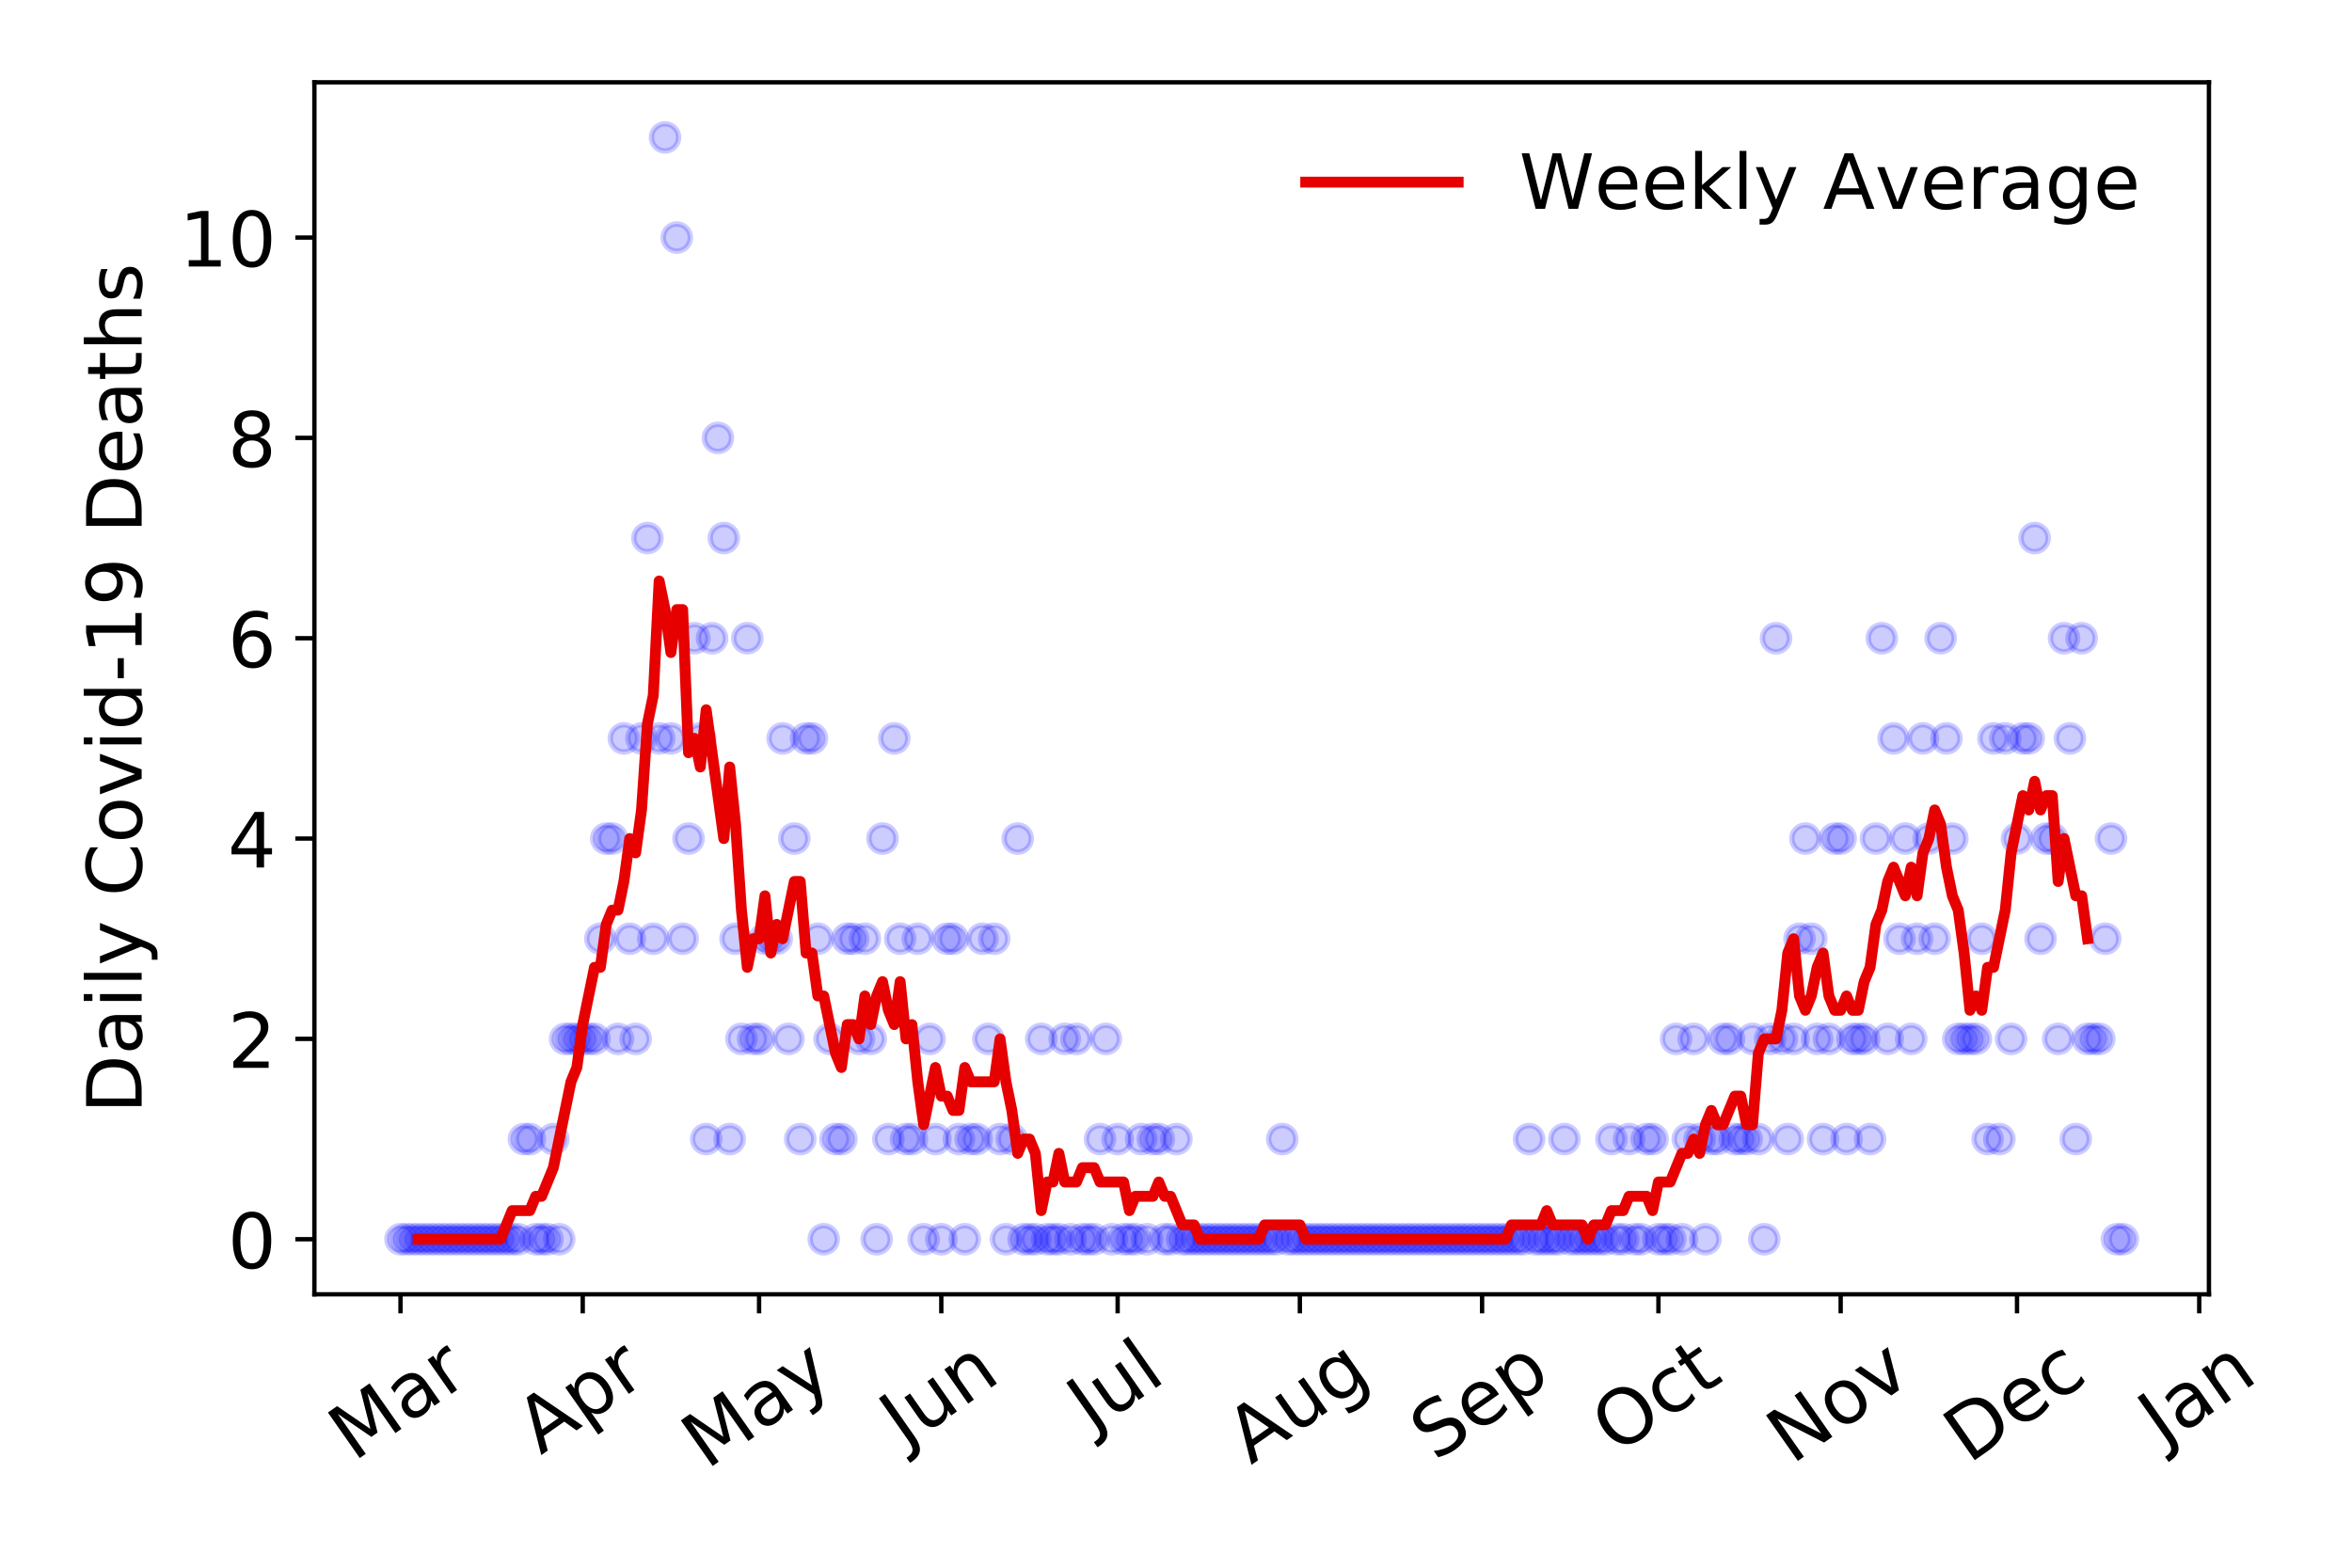 <?xml version="1.0" encoding="utf-8" standalone="no"?>
<!DOCTYPE svg PUBLIC "-//W3C//DTD SVG 1.1//EN"
  "http://www.w3.org/Graphics/SVG/1.1/DTD/svg11.dtd">
<!-- Created with matplotlib (https://matplotlib.org/) -->
<svg height="288pt" version="1.1" viewBox="0 0 432 288" width="432pt" xmlns="http://www.w3.org/2000/svg" xmlns:xlink="http://www.w3.org/1999/xlink">
 <defs>
  <style type="text/css">
*{stroke-linecap:butt;stroke-linejoin:round;}
  </style>
 </defs>
 <g id="figure_1">
  <g id="patch_1">
   <path d="M 0 288 
L 432 288 
L 432 0 
L 0 0 
z
" style="fill:#ffffff;"/>
  </g>
  <g id="axes_1">
   <g id="patch_2">
    <path d="M 57.745 237.778 
L 405.722 237.778 
L 405.722 15.12 
L 57.745 15.12 
z
" style="fill:#ffffff;"/>
   </g>
   <g id="matplotlib.axis_1">
    <g id="xtick_1">
     <g id="line2d_1">
      <defs>
       <path d="M 0 0 
L 0 3.5 
" id="mcfb1d04919" style="stroke:#000000;stroke-width:0.8;"/>
      </defs>
      <g>
       <use style="stroke:#000000;stroke-width:0.8;" x="73.562" xlink:href="#mcfb1d04919" y="237.778"/>
      </g>
     </g>
     <g id="text_1">
      <!-- Mar -->
      <defs>
       <path d="M 9.812 72.906 
L 24.516 72.906 
L 43.109 23.297 
L 61.812 72.906 
L 76.516 72.906 
L 76.516 0 
L 66.891 0 
L 66.891 64.016 
L 48.094 14.016 
L 38.188 14.016 
L 19.391 64.016 
L 19.391 0 
L 9.812 0 
z
" id="DejaVuSans-77"/>
       <path d="M 34.281 27.484 
Q 23.391 27.484 19.188 25 
Q 14.984 22.516 14.984 16.5 
Q 14.984 11.719 18.141 8.906 
Q 21.297 6.109 26.703 6.109 
Q 34.188 6.109 38.703 11.406 
Q 43.219 16.703 43.219 25.484 
L 43.219 27.484 
z
M 52.203 31.203 
L 52.203 0 
L 43.219 0 
L 43.219 8.297 
Q 40.141 3.328 35.547 0.953 
Q 30.953 -1.422 24.312 -1.422 
Q 15.922 -1.422 10.953 3.297 
Q 6 8.016 6 15.922 
Q 6 25.141 12.172 29.828 
Q 18.359 34.516 30.609 34.516 
L 43.219 34.516 
L 43.219 35.406 
Q 43.219 41.609 39.141 45 
Q 35.062 48.391 27.688 48.391 
Q 23 48.391 18.547 47.266 
Q 14.109 46.141 10.016 43.891 
L 10.016 52.203 
Q 14.938 54.109 19.578 55.047 
Q 24.219 56 28.609 56 
Q 40.484 56 46.344 49.844 
Q 52.203 43.703 52.203 31.203 
z
" id="DejaVuSans-97"/>
       <path d="M 41.109 46.297 
Q 39.594 47.172 37.812 47.578 
Q 36.031 48 33.891 48 
Q 26.266 48 22.188 43.047 
Q 18.109 38.094 18.109 28.812 
L 18.109 0 
L 9.078 0 
L 9.078 54.688 
L 18.109 54.688 
L 18.109 46.188 
Q 20.953 51.172 25.484 53.578 
Q 30.031 56 36.531 56 
Q 37.453 56 38.578 55.875 
Q 39.703 55.766 41.062 55.516 
z
" id="DejaVuSans-114"/>
      </defs>
      <g transform="translate(64.959 268.643)rotate(-35)scale(0.14 -0.14)">
       <use xlink:href="#DejaVuSans-77"/>
       <use x="86.279" xlink:href="#DejaVuSans-97"/>
       <use x="147.559" xlink:href="#DejaVuSans-114"/>
      </g>
     </g>
    </g>
    <g id="xtick_2">
     <g id="line2d_2">
      <g>
       <use style="stroke:#000000;stroke-width:0.8;" x="107.032" xlink:href="#mcfb1d04919" y="237.778"/>
      </g>
     </g>
     <g id="text_2">
      <!-- Apr -->
      <defs>
       <path d="M 34.188 63.188 
L 20.797 26.906 
L 47.609 26.906 
z
M 28.609 72.906 
L 39.797 72.906 
L 67.578 0 
L 57.328 0 
L 50.688 18.703 
L 17.828 18.703 
L 11.188 0 
L 0.781 0 
z
" id="DejaVuSans-65"/>
       <path d="M 18.109 8.203 
L 18.109 -20.797 
L 9.078 -20.797 
L 9.078 54.688 
L 18.109 54.688 
L 18.109 46.391 
Q 20.953 51.266 25.266 53.625 
Q 29.594 56 35.594 56 
Q 45.562 56 51.781 48.094 
Q 58.016 40.188 58.016 27.297 
Q 58.016 14.406 51.781 6.484 
Q 45.562 -1.422 35.594 -1.422 
Q 29.594 -1.422 25.266 0.953 
Q 20.953 3.328 18.109 8.203 
z
M 48.688 27.297 
Q 48.688 37.203 44.609 42.844 
Q 40.531 48.484 33.406 48.484 
Q 26.266 48.484 22.188 42.844 
Q 18.109 37.203 18.109 27.297 
Q 18.109 17.391 22.188 11.75 
Q 26.266 6.109 33.406 6.109 
Q 40.531 6.109 44.609 11.75 
Q 48.688 17.391 48.688 27.297 
z
" id="DejaVuSans-112"/>
      </defs>
      <g transform="translate(99.328 267.384)rotate(-35)scale(0.14 -0.14)">
       <use xlink:href="#DejaVuSans-65"/>
       <use x="68.408" xlink:href="#DejaVuSans-112"/>
       <use x="131.885" xlink:href="#DejaVuSans-114"/>
      </g>
     </g>
    </g>
    <g id="xtick_3">
     <g id="line2d_3">
      <g>
       <use style="stroke:#000000;stroke-width:0.8;" x="139.422" xlink:href="#mcfb1d04919" y="237.778"/>
      </g>
     </g>
     <g id="text_3">
      <!-- May -->
      <defs>
       <path d="M 32.172 -5.078 
Q 28.375 -14.844 24.75 -17.812 
Q 21.141 -20.797 15.094 -20.797 
L 7.906 -20.797 
L 7.906 -13.281 
L 13.188 -13.281 
Q 16.891 -13.281 18.938 -11.516 
Q 21 -9.766 23.484 -3.219 
L 25.094 0.875 
L 2.984 54.688 
L 12.5 54.688 
L 29.594 11.922 
L 46.688 54.688 
L 56.203 54.688 
z
" id="DejaVuSans-121"/>
      </defs>
      <g transform="translate(129.782 270.094)rotate(-35)scale(0.14 -0.14)">
       <use xlink:href="#DejaVuSans-77"/>
       <use x="86.279" xlink:href="#DejaVuSans-97"/>
       <use x="147.559" xlink:href="#DejaVuSans-121"/>
      </g>
     </g>
    </g>
    <g id="xtick_4">
     <g id="line2d_4">
      <g>
       <use style="stroke:#000000;stroke-width:0.8;" x="172.892" xlink:href="#mcfb1d04919" y="237.778"/>
      </g>
     </g>
     <g id="text_4">
      <!-- Jun -->
      <defs>
       <path d="M 9.812 72.906 
L 19.672 72.906 
L 19.672 5.078 
Q 19.672 -8.109 14.672 -14.062 
Q 9.672 -20.016 -1.422 -20.016 
L -5.172 -20.016 
L -5.172 -11.719 
L -2.094 -11.719 
Q 4.438 -11.719 7.125 -8.047 
Q 9.812 -4.391 9.812 5.078 
z
" id="DejaVuSans-74"/>
       <path d="M 8.5 21.578 
L 8.5 54.688 
L 17.484 54.688 
L 17.484 21.922 
Q 17.484 14.156 20.5 10.266 
Q 23.531 6.391 29.594 6.391 
Q 36.859 6.391 41.078 11.031 
Q 45.312 15.672 45.312 23.688 
L 45.312 54.688 
L 54.297 54.688 
L 54.297 0 
L 45.312 0 
L 45.312 8.406 
Q 42.047 3.422 37.719 1 
Q 33.406 -1.422 27.688 -1.422 
Q 18.266 -1.422 13.375 4.438 
Q 8.5 10.297 8.5 21.578 
z
M 31.109 56 
z
" id="DejaVuSans-117"/>
       <path d="M 54.891 33.016 
L 54.891 0 
L 45.906 0 
L 45.906 32.719 
Q 45.906 40.484 42.875 44.328 
Q 39.844 48.188 33.797 48.188 
Q 26.516 48.188 22.312 43.547 
Q 18.109 38.922 18.109 30.906 
L 18.109 0 
L 9.078 0 
L 9.078 54.688 
L 18.109 54.688 
L 18.109 46.188 
Q 21.344 51.125 25.703 53.562 
Q 30.078 56 35.797 56 
Q 45.219 56 50.047 50.172 
Q 54.891 44.344 54.891 33.016 
z
" id="DejaVuSans-110"/>
      </defs>
      <g transform="translate(166.148 266.039)rotate(-35)scale(0.14 -0.14)">
       <use xlink:href="#DejaVuSans-74"/>
       <use x="29.492" xlink:href="#DejaVuSans-117"/>
       <use x="92.871" xlink:href="#DejaVuSans-110"/>
      </g>
     </g>
    </g>
    <g id="xtick_5">
     <g id="line2d_5">
      <g>
       <use style="stroke:#000000;stroke-width:0.8;" x="205.282" xlink:href="#mcfb1d04919" y="237.778"/>
      </g>
     </g>
     <g id="text_5">
      <!-- Jul -->
      <defs>
       <path d="M 9.422 75.984 
L 18.406 75.984 
L 18.406 0 
L 9.422 0 
z
" id="DejaVuSans-108"/>
      </defs>
      <g transform="translate(200.579 263.181)rotate(-35)scale(0.14 -0.14)">
       <use xlink:href="#DejaVuSans-74"/>
       <use x="29.492" xlink:href="#DejaVuSans-117"/>
       <use x="92.871" xlink:href="#DejaVuSans-108"/>
      </g>
     </g>
    </g>
    <g id="xtick_6">
     <g id="line2d_6">
      <g>
       <use style="stroke:#000000;stroke-width:0.8;" x="238.751" xlink:href="#mcfb1d04919" y="237.778"/>
      </g>
     </g>
     <g id="text_6">
      <!-- Aug -->
      <defs>
       <path d="M 45.406 27.984 
Q 45.406 37.75 41.375 43.109 
Q 37.359 48.484 30.078 48.484 
Q 22.859 48.484 18.828 43.109 
Q 14.797 37.75 14.797 27.984 
Q 14.797 18.266 18.828 12.891 
Q 22.859 7.516 30.078 7.516 
Q 37.359 7.516 41.375 12.891 
Q 45.406 18.266 45.406 27.984 
z
M 54.391 6.781 
Q 54.391 -7.172 48.188 -13.984 
Q 42 -20.797 29.203 -20.797 
Q 24.469 -20.797 20.266 -20.094 
Q 16.062 -19.391 12.109 -17.922 
L 12.109 -9.188 
Q 16.062 -11.328 19.922 -12.344 
Q 23.781 -13.375 27.781 -13.375 
Q 36.625 -13.375 41.016 -8.766 
Q 45.406 -4.156 45.406 5.172 
L 45.406 9.625 
Q 42.625 4.781 38.281 2.391 
Q 33.938 0 27.875 0 
Q 17.828 0 11.672 7.656 
Q 5.516 15.328 5.516 27.984 
Q 5.516 40.672 11.672 48.328 
Q 17.828 56 27.875 56 
Q 33.938 56 38.281 53.609 
Q 42.625 51.219 45.406 46.391 
L 45.406 54.688 
L 54.391 54.688 
z
" id="DejaVuSans-103"/>
      </defs>
      <g transform="translate(229.77 269.172)rotate(-35)scale(0.14 -0.14)">
       <use xlink:href="#DejaVuSans-65"/>
       <use x="68.408" xlink:href="#DejaVuSans-117"/>
       <use x="131.787" xlink:href="#DejaVuSans-103"/>
      </g>
     </g>
    </g>
    <g id="xtick_7">
     <g id="line2d_7">
      <g>
       <use style="stroke:#000000;stroke-width:0.8;" x="272.221" xlink:href="#mcfb1d04919" y="237.778"/>
      </g>
     </g>
     <g id="text_7">
      <!-- Sep -->
      <defs>
       <path d="M 53.516 70.516 
L 53.516 60.891 
Q 47.906 63.578 42.922 64.891 
Q 37.938 66.219 33.297 66.219 
Q 25.25 66.219 20.875 63.094 
Q 16.5 59.969 16.5 54.203 
Q 16.5 49.359 19.406 46.891 
Q 22.312 44.438 30.422 42.922 
L 36.375 41.703 
Q 47.406 39.594 52.656 34.297 
Q 57.906 29 57.906 20.125 
Q 57.906 9.516 50.797 4.047 
Q 43.703 -1.422 29.984 -1.422 
Q 24.812 -1.422 18.969 -0.25 
Q 13.141 0.922 6.891 3.219 
L 6.891 13.375 
Q 12.891 10.016 18.656 8.297 
Q 24.422 6.594 29.984 6.594 
Q 38.422 6.594 43.016 9.906 
Q 47.609 13.234 47.609 19.391 
Q 47.609 24.75 44.312 27.781 
Q 41.016 30.812 33.5 32.328 
L 27.484 33.5 
Q 16.453 35.688 11.516 40.375 
Q 6.594 45.062 6.594 53.422 
Q 6.594 63.094 13.406 68.656 
Q 20.219 74.219 32.172 74.219 
Q 37.312 74.219 42.625 73.281 
Q 47.953 72.359 53.516 70.516 
z
" id="DejaVuSans-83"/>
       <path d="M 56.203 29.594 
L 56.203 25.203 
L 14.891 25.203 
Q 15.484 15.922 20.484 11.062 
Q 25.484 6.203 34.422 6.203 
Q 39.594 6.203 44.453 7.469 
Q 49.312 8.734 54.109 11.281 
L 54.109 2.781 
Q 49.266 0.734 44.188 -0.344 
Q 39.109 -1.422 33.891 -1.422 
Q 20.797 -1.422 13.156 6.188 
Q 5.516 13.812 5.516 26.812 
Q 5.516 40.234 12.766 48.109 
Q 20.016 56 32.328 56 
Q 43.359 56 49.781 48.891 
Q 56.203 41.797 56.203 29.594 
z
M 47.219 32.234 
Q 47.125 39.594 43.094 43.984 
Q 39.062 48.391 32.422 48.391 
Q 24.906 48.391 20.391 44.141 
Q 15.875 39.891 15.188 32.172 
z
" id="DejaVuSans-101"/>
      </defs>
      <g transform="translate(263.628 268.629)rotate(-35)scale(0.14 -0.14)">
       <use xlink:href="#DejaVuSans-83"/>
       <use x="63.477" xlink:href="#DejaVuSans-101"/>
       <use x="125" xlink:href="#DejaVuSans-112"/>
      </g>
     </g>
    </g>
    <g id="xtick_8">
     <g id="line2d_8">
      <g>
       <use style="stroke:#000000;stroke-width:0.8;" x="304.611" xlink:href="#mcfb1d04919" y="237.778"/>
      </g>
     </g>
     <g id="text_8">
      <!-- Oct -->
      <defs>
       <path d="M 39.406 66.219 
Q 28.656 66.219 22.328 58.203 
Q 16.016 50.203 16.016 36.375 
Q 16.016 22.609 22.328 14.594 
Q 28.656 6.594 39.406 6.594 
Q 50.141 6.594 56.422 14.594 
Q 62.703 22.609 62.703 36.375 
Q 62.703 50.203 56.422 58.203 
Q 50.141 66.219 39.406 66.219 
z
M 39.406 74.219 
Q 54.734 74.219 63.906 63.938 
Q 73.094 53.656 73.094 36.375 
Q 73.094 19.141 63.906 8.859 
Q 54.734 -1.422 39.406 -1.422 
Q 24.031 -1.422 14.812 8.828 
Q 5.609 19.094 5.609 36.375 
Q 5.609 53.656 14.812 63.938 
Q 24.031 74.219 39.406 74.219 
z
" id="DejaVuSans-79"/>
       <path d="M 48.781 52.594 
L 48.781 44.188 
Q 44.969 46.297 41.141 47.344 
Q 37.312 48.391 33.406 48.391 
Q 24.656 48.391 19.812 42.844 
Q 14.984 37.312 14.984 27.297 
Q 14.984 17.281 19.812 11.734 
Q 24.656 6.203 33.406 6.203 
Q 37.312 6.203 41.141 7.25 
Q 44.969 8.297 48.781 10.406 
L 48.781 2.094 
Q 45.016 0.344 40.984 -0.531 
Q 36.969 -1.422 32.422 -1.422 
Q 20.062 -1.422 12.781 6.344 
Q 5.516 14.109 5.516 27.297 
Q 5.516 40.672 12.859 48.328 
Q 20.219 56 33.016 56 
Q 37.156 56 41.109 55.141 
Q 45.062 54.297 48.781 52.594 
z
" id="DejaVuSans-99"/>
       <path d="M 18.312 70.219 
L 18.312 54.688 
L 36.812 54.688 
L 36.812 47.703 
L 18.312 47.703 
L 18.312 18.016 
Q 18.312 11.328 20.141 9.422 
Q 21.969 7.516 27.594 7.516 
L 36.812 7.516 
L 36.812 0 
L 27.594 0 
Q 17.188 0 13.234 3.875 
Q 9.281 7.766 9.281 18.016 
L 9.281 47.703 
L 2.688 47.703 
L 2.688 54.688 
L 9.281 54.688 
L 9.281 70.219 
z
" id="DejaVuSans-116"/>
      </defs>
      <g transform="translate(296.912 267.377)rotate(-35)scale(0.14 -0.14)">
       <use xlink:href="#DejaVuSans-79"/>
       <use x="78.711" xlink:href="#DejaVuSans-99"/>
       <use x="133.691" xlink:href="#DejaVuSans-116"/>
      </g>
     </g>
    </g>
    <g id="xtick_9">
     <g id="line2d_9">
      <g>
       <use style="stroke:#000000;stroke-width:0.8;" x="338.081" xlink:href="#mcfb1d04919" y="237.778"/>
      </g>
     </g>
     <g id="text_9">
      <!-- Nov -->
      <defs>
       <path d="M 9.812 72.906 
L 23.094 72.906 
L 55.422 11.922 
L 55.422 72.906 
L 64.984 72.906 
L 64.984 0 
L 51.703 0 
L 19.391 60.984 
L 19.391 0 
L 9.812 0 
z
" id="DejaVuSans-78"/>
       <path d="M 30.609 48.391 
Q 23.391 48.391 19.188 42.75 
Q 14.984 37.109 14.984 27.297 
Q 14.984 17.484 19.156 11.844 
Q 23.344 6.203 30.609 6.203 
Q 37.797 6.203 41.984 11.859 
Q 46.188 17.531 46.188 27.297 
Q 46.188 37.016 41.984 42.703 
Q 37.797 48.391 30.609 48.391 
z
M 30.609 56 
Q 42.328 56 49.016 48.375 
Q 55.719 40.766 55.719 27.297 
Q 55.719 13.875 49.016 6.219 
Q 42.328 -1.422 30.609 -1.422 
Q 18.844 -1.422 12.172 6.219 
Q 5.516 13.875 5.516 27.297 
Q 5.516 40.766 12.172 48.375 
Q 18.844 56 30.609 56 
z
" id="DejaVuSans-111"/>
       <path d="M 2.984 54.688 
L 12.5 54.688 
L 29.594 8.797 
L 46.688 54.688 
L 56.203 54.688 
L 35.688 0 
L 23.484 0 
z
" id="DejaVuSans-118"/>
      </defs>
      <g transform="translate(329.104 269.166)rotate(-35)scale(0.14 -0.14)">
       <use xlink:href="#DejaVuSans-78"/>
       <use x="74.805" xlink:href="#DejaVuSans-111"/>
       <use x="135.986" xlink:href="#DejaVuSans-118"/>
      </g>
     </g>
    </g>
    <g id="xtick_10">
     <g id="line2d_10">
      <g>
       <use style="stroke:#000000;stroke-width:0.8;" x="370.471" xlink:href="#mcfb1d04919" y="237.778"/>
      </g>
     </g>
     <g id="text_10">
      <!-- Dec -->
      <defs>
       <path d="M 19.672 64.797 
L 19.672 8.109 
L 31.594 8.109 
Q 46.688 8.109 53.688 14.938 
Q 60.688 21.781 60.688 36.531 
Q 60.688 51.172 53.688 57.984 
Q 46.688 64.797 31.594 64.797 
z
M 9.812 72.906 
L 30.078 72.906 
Q 51.266 72.906 61.172 64.094 
Q 71.094 55.281 71.094 36.531 
Q 71.094 17.672 61.125 8.828 
Q 51.172 0 30.078 0 
L 9.812 0 
z
" id="DejaVuSans-68"/>
      </defs>
      <g transform="translate(361.59 269.032)rotate(-35)scale(0.14 -0.14)">
       <use xlink:href="#DejaVuSans-68"/>
       <use x="77.002" xlink:href="#DejaVuSans-101"/>
       <use x="138.525" xlink:href="#DejaVuSans-99"/>
      </g>
     </g>
    </g>
    <g id="xtick_11">
     <g id="line2d_11">
      <g>
       <use style="stroke:#000000;stroke-width:0.8;" x="403.94" xlink:href="#mcfb1d04919" y="237.778"/>
      </g>
     </g>
     <g id="text_11">
      <!-- Jan -->
      <g transform="translate(397.317 265.871)rotate(-35)scale(0.14 -0.14)">
       <use xlink:href="#DejaVuSans-74"/>
       <use x="29.492" xlink:href="#DejaVuSans-97"/>
       <use x="90.771" xlink:href="#DejaVuSans-110"/>
      </g>
     </g>
    </g>
   </g>
   <g id="matplotlib.axis_2">
    <g id="ytick_1">
     <g id="line2d_12">
      <defs>
       <path d="M 0 0 
L -3.5 0 
" id="m09040f0c30" style="stroke:#000000;stroke-width:0.8;"/>
      </defs>
      <g>
       <use style="stroke:#000000;stroke-width:0.8;" x="57.745" xlink:href="#m09040f0c30" y="227.657"/>
      </g>
     </g>
     <g id="text_12">
      <!-- 0 -->
      <defs>
       <path d="M 31.781 66.406 
Q 24.172 66.406 20.328 58.906 
Q 16.5 51.422 16.5 36.375 
Q 16.5 21.391 20.328 13.891 
Q 24.172 6.391 31.781 6.391 
Q 39.453 6.391 43.281 13.891 
Q 47.125 21.391 47.125 36.375 
Q 47.125 51.422 43.281 58.906 
Q 39.453 66.406 31.781 66.406 
z
M 31.781 74.219 
Q 44.047 74.219 50.516 64.516 
Q 56.984 54.828 56.984 36.375 
Q 56.984 17.969 50.516 8.266 
Q 44.047 -1.422 31.781 -1.422 
Q 19.531 -1.422 13.062 8.266 
Q 6.594 17.969 6.594 36.375 
Q 6.594 54.828 13.062 64.516 
Q 19.531 74.219 31.781 74.219 
z
" id="DejaVuSans-48"/>
      </defs>
      <g transform="translate(41.837 232.976)scale(0.14 -0.14)">
       <use xlink:href="#DejaVuSans-48"/>
      </g>
     </g>
    </g>
    <g id="ytick_2">
     <g id="line2d_13">
      <g>
       <use style="stroke:#000000;stroke-width:0.8;" x="57.745" xlink:href="#m09040f0c30" y="190.854"/>
      </g>
     </g>
     <g id="text_13">
      <!-- 2 -->
      <defs>
       <path d="M 19.188 8.297 
L 53.609 8.297 
L 53.609 0 
L 7.328 0 
L 7.328 8.297 
Q 12.938 14.109 22.625 23.891 
Q 32.328 33.688 34.812 36.531 
Q 39.547 41.844 41.422 45.531 
Q 43.312 49.219 43.312 52.781 
Q 43.312 58.594 39.234 62.25 
Q 35.156 65.922 28.609 65.922 
Q 23.969 65.922 18.812 64.312 
Q 13.672 62.703 7.812 59.422 
L 7.812 69.391 
Q 13.766 71.781 18.938 73 
Q 24.125 74.219 28.422 74.219 
Q 39.75 74.219 46.484 68.547 
Q 53.219 62.891 53.219 53.422 
Q 53.219 48.922 51.531 44.891 
Q 49.859 40.875 45.406 35.406 
Q 44.188 33.984 37.641 27.219 
Q 31.109 20.453 19.188 8.297 
z
" id="DejaVuSans-50"/>
      </defs>
      <g transform="translate(41.837 196.173)scale(0.14 -0.14)">
       <use xlink:href="#DejaVuSans-50"/>
      </g>
     </g>
    </g>
    <g id="ytick_3">
     <g id="line2d_14">
      <g>
       <use style="stroke:#000000;stroke-width:0.8;" x="57.745" xlink:href="#m09040f0c30" y="154.051"/>
      </g>
     </g>
     <g id="text_14">
      <!-- 4 -->
      <defs>
       <path d="M 37.797 64.312 
L 12.891 25.391 
L 37.797 25.391 
z
M 35.203 72.906 
L 47.609 72.906 
L 47.609 25.391 
L 58.016 25.391 
L 58.016 17.188 
L 47.609 17.188 
L 47.609 0 
L 37.797 0 
L 37.797 17.188 
L 4.891 17.188 
L 4.891 26.703 
z
" id="DejaVuSans-52"/>
      </defs>
      <g transform="translate(41.837 159.37)scale(0.14 -0.14)">
       <use xlink:href="#DejaVuSans-52"/>
      </g>
     </g>
    </g>
    <g id="ytick_4">
     <g id="line2d_15">
      <g>
       <use style="stroke:#000000;stroke-width:0.8;" x="57.745" xlink:href="#m09040f0c30" y="117.248"/>
      </g>
     </g>
     <g id="text_15">
      <!-- 6 -->
      <defs>
       <path d="M 33.016 40.375 
Q 26.375 40.375 22.484 35.828 
Q 18.609 31.297 18.609 23.391 
Q 18.609 15.531 22.484 10.953 
Q 26.375 6.391 33.016 6.391 
Q 39.656 6.391 43.531 10.953 
Q 47.406 15.531 47.406 23.391 
Q 47.406 31.297 43.531 35.828 
Q 39.656 40.375 33.016 40.375 
z
M 52.594 71.297 
L 52.594 62.312 
Q 48.875 64.062 45.094 64.984 
Q 41.312 65.922 37.594 65.922 
Q 27.828 65.922 22.672 59.328 
Q 17.531 52.734 16.797 39.406 
Q 19.672 43.656 24.016 45.922 
Q 28.375 48.188 33.594 48.188 
Q 44.578 48.188 50.953 41.516 
Q 57.328 34.859 57.328 23.391 
Q 57.328 12.156 50.688 5.359 
Q 44.047 -1.422 33.016 -1.422 
Q 20.359 -1.422 13.672 8.266 
Q 6.984 17.969 6.984 36.375 
Q 6.984 53.656 15.188 63.938 
Q 23.391 74.219 37.203 74.219 
Q 40.922 74.219 44.703 73.484 
Q 48.484 72.75 52.594 71.297 
z
" id="DejaVuSans-54"/>
      </defs>
      <g transform="translate(41.837 122.567)scale(0.14 -0.14)">
       <use xlink:href="#DejaVuSans-54"/>
      </g>
     </g>
    </g>
    <g id="ytick_5">
     <g id="line2d_16">
      <g>
       <use style="stroke:#000000;stroke-width:0.8;" x="57.745" xlink:href="#m09040f0c30" y="80.445"/>
      </g>
     </g>
     <g id="text_16">
      <!-- 8 -->
      <defs>
       <path d="M 31.781 34.625 
Q 24.75 34.625 20.719 30.859 
Q 16.703 27.094 16.703 20.516 
Q 16.703 13.922 20.719 10.156 
Q 24.75 6.391 31.781 6.391 
Q 38.812 6.391 42.859 10.172 
Q 46.922 13.969 46.922 20.516 
Q 46.922 27.094 42.891 30.859 
Q 38.875 34.625 31.781 34.625 
z
M 21.922 38.812 
Q 15.578 40.375 12.031 44.719 
Q 8.5 49.078 8.5 55.328 
Q 8.5 64.062 14.719 69.141 
Q 20.953 74.219 31.781 74.219 
Q 42.672 74.219 48.875 69.141 
Q 55.078 64.062 55.078 55.328 
Q 55.078 49.078 51.531 44.719 
Q 48 40.375 41.703 38.812 
Q 48.828 37.156 52.797 32.312 
Q 56.781 27.484 56.781 20.516 
Q 56.781 9.906 50.312 4.234 
Q 43.844 -1.422 31.781 -1.422 
Q 19.734 -1.422 13.25 4.234 
Q 6.781 9.906 6.781 20.516 
Q 6.781 27.484 10.781 32.312 
Q 14.797 37.156 21.922 38.812 
z
M 18.312 54.391 
Q 18.312 48.734 21.844 45.562 
Q 25.391 42.391 31.781 42.391 
Q 38.141 42.391 41.719 45.562 
Q 45.312 48.734 45.312 54.391 
Q 45.312 60.062 41.719 63.234 
Q 38.141 66.406 31.781 66.406 
Q 25.391 66.406 21.844 63.234 
Q 18.312 60.062 18.312 54.391 
z
" id="DejaVuSans-56"/>
      </defs>
      <g transform="translate(41.837 85.764)scale(0.14 -0.14)">
       <use xlink:href="#DejaVuSans-56"/>
      </g>
     </g>
    </g>
    <g id="ytick_6">
     <g id="line2d_17">
      <g>
       <use style="stroke:#000000;stroke-width:0.8;" x="57.745" xlink:href="#m09040f0c30" y="43.642"/>
      </g>
     </g>
     <g id="text_17">
      <!-- 10 -->
      <defs>
       <path d="M 12.406 8.297 
L 28.516 8.297 
L 28.516 63.922 
L 10.984 60.406 
L 10.984 69.391 
L 28.422 72.906 
L 38.281 72.906 
L 38.281 8.297 
L 54.391 8.297 
L 54.391 0 
L 12.406 0 
z
" id="DejaVuSans-49"/>
      </defs>
      <g transform="translate(32.93 48.961)scale(0.14 -0.14)">
       <use xlink:href="#DejaVuSans-49"/>
       <use x="63.623" xlink:href="#DejaVuSans-48"/>
      </g>
     </g>
    </g>
    <g id="text_18">
     <!-- Daily Covid-19 Deaths -->
     <defs>
      <path d="M 9.422 54.688 
L 18.406 54.688 
L 18.406 0 
L 9.422 0 
z
M 9.422 75.984 
L 18.406 75.984 
L 18.406 64.594 
L 9.422 64.594 
z
" id="DejaVuSans-105"/>
      <path id="DejaVuSans-32"/>
      <path d="M 64.406 67.281 
L 64.406 56.891 
Q 59.422 61.531 53.781 63.812 
Q 48.141 66.109 41.797 66.109 
Q 29.297 66.109 22.656 58.469 
Q 16.016 50.828 16.016 36.375 
Q 16.016 21.969 22.656 14.328 
Q 29.297 6.688 41.797 6.688 
Q 48.141 6.688 53.781 8.984 
Q 59.422 11.281 64.406 15.922 
L 64.406 5.609 
Q 59.234 2.094 53.438 0.328 
Q 47.656 -1.422 41.219 -1.422 
Q 24.656 -1.422 15.125 8.703 
Q 5.609 18.844 5.609 36.375 
Q 5.609 53.953 15.125 64.078 
Q 24.656 74.219 41.219 74.219 
Q 47.75 74.219 53.531 72.484 
Q 59.328 70.75 64.406 67.281 
z
" id="DejaVuSans-67"/>
      <path d="M 45.406 46.391 
L 45.406 75.984 
L 54.391 75.984 
L 54.391 0 
L 45.406 0 
L 45.406 8.203 
Q 42.578 3.328 38.25 0.953 
Q 33.938 -1.422 27.875 -1.422 
Q 17.969 -1.422 11.734 6.484 
Q 5.516 14.406 5.516 27.297 
Q 5.516 40.188 11.734 48.094 
Q 17.969 56 27.875 56 
Q 33.938 56 38.25 53.625 
Q 42.578 51.266 45.406 46.391 
z
M 14.797 27.297 
Q 14.797 17.391 18.875 11.75 
Q 22.953 6.109 30.078 6.109 
Q 37.203 6.109 41.297 11.75 
Q 45.406 17.391 45.406 27.297 
Q 45.406 37.203 41.297 42.844 
Q 37.203 48.484 30.078 48.484 
Q 22.953 48.484 18.875 42.844 
Q 14.797 37.203 14.797 27.297 
z
" id="DejaVuSans-100"/>
      <path d="M 4.891 31.391 
L 31.203 31.391 
L 31.203 23.391 
L 4.891 23.391 
z
" id="DejaVuSans-45"/>
      <path d="M 10.984 1.516 
L 10.984 10.5 
Q 14.703 8.734 18.5 7.812 
Q 22.312 6.891 25.984 6.891 
Q 35.75 6.891 40.891 13.453 
Q 46.047 20.016 46.781 33.406 
Q 43.953 29.203 39.594 26.953 
Q 35.25 24.703 29.984 24.703 
Q 19.047 24.703 12.672 31.312 
Q 6.297 37.938 6.297 49.422 
Q 6.297 60.641 12.938 67.422 
Q 19.578 74.219 30.609 74.219 
Q 43.266 74.219 49.922 64.516 
Q 56.594 54.828 56.594 36.375 
Q 56.594 19.141 48.406 8.859 
Q 40.234 -1.422 26.422 -1.422 
Q 22.703 -1.422 18.891 -0.688 
Q 15.094 0.047 10.984 1.516 
z
M 30.609 32.422 
Q 37.25 32.422 41.125 36.953 
Q 45.016 41.5 45.016 49.422 
Q 45.016 57.281 41.125 61.844 
Q 37.25 66.406 30.609 66.406 
Q 23.969 66.406 20.094 61.844 
Q 16.219 57.281 16.219 49.422 
Q 16.219 41.5 20.094 36.953 
Q 23.969 32.422 30.609 32.422 
z
" id="DejaVuSans-57"/>
      <path d="M 54.891 33.016 
L 54.891 0 
L 45.906 0 
L 45.906 32.719 
Q 45.906 40.484 42.875 44.328 
Q 39.844 48.188 33.797 48.188 
Q 26.516 48.188 22.312 43.547 
Q 18.109 38.922 18.109 30.906 
L 18.109 0 
L 9.078 0 
L 9.078 75.984 
L 18.109 75.984 
L 18.109 46.188 
Q 21.344 51.125 25.703 53.562 
Q 30.078 56 35.797 56 
Q 45.219 56 50.047 50.172 
Q 54.891 44.344 54.891 33.016 
z
" id="DejaVuSans-104"/>
      <path d="M 44.281 53.078 
L 44.281 44.578 
Q 40.484 46.531 36.375 47.5 
Q 32.281 48.484 27.875 48.484 
Q 21.188 48.484 17.844 46.438 
Q 14.5 44.391 14.5 40.281 
Q 14.5 37.156 16.891 35.375 
Q 19.281 33.594 26.516 31.984 
L 29.594 31.297 
Q 39.156 29.25 43.188 25.516 
Q 47.219 21.781 47.219 15.094 
Q 47.219 7.469 41.188 3.016 
Q 35.156 -1.422 24.609 -1.422 
Q 20.219 -1.422 15.453 -0.562 
Q 10.688 0.297 5.422 2 
L 5.422 11.281 
Q 10.406 8.688 15.234 7.391 
Q 20.062 6.109 24.812 6.109 
Q 31.156 6.109 34.562 8.281 
Q 37.984 10.453 37.984 14.406 
Q 37.984 18.062 35.516 20.016 
Q 33.062 21.969 24.703 23.781 
L 21.578 24.516 
Q 13.234 26.266 9.516 29.906 
Q 5.812 33.547 5.812 39.891 
Q 5.812 47.609 11.281 51.797 
Q 16.75 56 26.812 56 
Q 31.781 56 36.172 55.266 
Q 40.578 54.547 44.281 53.078 
z
" id="DejaVuSans-115"/>
     </defs>
     <g transform="translate(26.018 204.56)rotate(-90)scale(0.14 -0.14)">
      <use xlink:href="#DejaVuSans-68"/>
      <use x="77.002" xlink:href="#DejaVuSans-97"/>
      <use x="138.281" xlink:href="#DejaVuSans-105"/>
      <use x="166.064" xlink:href="#DejaVuSans-108"/>
      <use x="193.848" xlink:href="#DejaVuSans-121"/>
      <use x="253.027" xlink:href="#DejaVuSans-32"/>
      <use x="284.814" xlink:href="#DejaVuSans-67"/>
      <use x="354.639" xlink:href="#DejaVuSans-111"/>
      <use x="415.82" xlink:href="#DejaVuSans-118"/>
      <use x="475" xlink:href="#DejaVuSans-105"/>
      <use x="502.783" xlink:href="#DejaVuSans-100"/>
      <use x="566.26" xlink:href="#DejaVuSans-45"/>
      <use x="602.344" xlink:href="#DejaVuSans-49"/>
      <use x="665.967" xlink:href="#DejaVuSans-57"/>
      <use x="729.59" xlink:href="#DejaVuSans-32"/>
      <use x="761.377" xlink:href="#DejaVuSans-68"/>
      <use x="838.379" xlink:href="#DejaVuSans-101"/>
      <use x="899.902" xlink:href="#DejaVuSans-97"/>
      <use x="961.182" xlink:href="#DejaVuSans-116"/>
      <use x="1000.391" xlink:href="#DejaVuSans-104"/>
      <use x="1063.77" xlink:href="#DejaVuSans-115"/>
     </g>
    </g>
   </g>
   <g id="line2d_18">
    <defs>
     <path d="M 0 2.5 
C 0.663 2.5 1.299 2.237 1.768 1.768 
C 2.237 1.299 2.5 0.663 2.5 0 
C 2.5 -0.663 2.237 -1.299 1.768 -1.768 
C 1.299 -2.237 0.663 -2.5 0 -2.5 
C -0.663 -2.5 -1.299 -2.237 -1.768 -1.768 
C -2.237 -1.299 -2.5 -0.663 -2.5 0 
C -2.5 0.663 -2.237 1.299 -1.768 1.768 
C -1.299 2.237 -0.663 2.5 0 2.5 
z
" id="m47ef5de20d" style="stroke:#0000ff;stroke-opacity:0.2;"/>
    </defs>
    <g clip-path="url(#pe7968c9bb9)">
     <use style="fill:#0000ff;fill-opacity:0.2;stroke:#0000ff;stroke-opacity:0.2;" x="73.562" xlink:href="#m47ef5de20d" y="227.657"/>
     <use style="fill:#0000ff;fill-opacity:0.2;stroke:#0000ff;stroke-opacity:0.2;" x="74.642" xlink:href="#m47ef5de20d" y="227.657"/>
     <use style="fill:#0000ff;fill-opacity:0.2;stroke:#0000ff;stroke-opacity:0.2;" x="75.721" xlink:href="#m47ef5de20d" y="227.657"/>
     <use style="fill:#0000ff;fill-opacity:0.2;stroke:#0000ff;stroke-opacity:0.2;" x="76.801" xlink:href="#m47ef5de20d" y="227.657"/>
     <use style="fill:#0000ff;fill-opacity:0.2;stroke:#0000ff;stroke-opacity:0.2;" x="77.881" xlink:href="#m47ef5de20d" y="227.657"/>
     <use style="fill:#0000ff;fill-opacity:0.2;stroke:#0000ff;stroke-opacity:0.2;" x="78.96" xlink:href="#m47ef5de20d" y="227.657"/>
     <use style="fill:#0000ff;fill-opacity:0.2;stroke:#0000ff;stroke-opacity:0.2;" x="80.04" xlink:href="#m47ef5de20d" y="227.657"/>
     <use style="fill:#0000ff;fill-opacity:0.2;stroke:#0000ff;stroke-opacity:0.2;" x="81.12" xlink:href="#m47ef5de20d" y="227.657"/>
     <use style="fill:#0000ff;fill-opacity:0.2;stroke:#0000ff;stroke-opacity:0.2;" x="82.199" xlink:href="#m47ef5de20d" y="227.657"/>
     <use style="fill:#0000ff;fill-opacity:0.2;stroke:#0000ff;stroke-opacity:0.2;" x="83.279" xlink:href="#m47ef5de20d" y="227.657"/>
     <use style="fill:#0000ff;fill-opacity:0.2;stroke:#0000ff;stroke-opacity:0.2;" x="84.359" xlink:href="#m47ef5de20d" y="227.657"/>
     <use style="fill:#0000ff;fill-opacity:0.2;stroke:#0000ff;stroke-opacity:0.2;" x="85.438" xlink:href="#m47ef5de20d" y="227.657"/>
     <use style="fill:#0000ff;fill-opacity:0.2;stroke:#0000ff;stroke-opacity:0.2;" x="86.518" xlink:href="#m47ef5de20d" y="227.657"/>
     <use style="fill:#0000ff;fill-opacity:0.2;stroke:#0000ff;stroke-opacity:0.2;" x="87.598" xlink:href="#m47ef5de20d" y="227.657"/>
     <use style="fill:#0000ff;fill-opacity:0.2;stroke:#0000ff;stroke-opacity:0.2;" x="88.677" xlink:href="#m47ef5de20d" y="227.657"/>
     <use style="fill:#0000ff;fill-opacity:0.2;stroke:#0000ff;stroke-opacity:0.2;" x="89.757" xlink:href="#m47ef5de20d" y="227.657"/>
     <use style="fill:#0000ff;fill-opacity:0.2;stroke:#0000ff;stroke-opacity:0.2;" x="90.837" xlink:href="#m47ef5de20d" y="227.657"/>
     <use style="fill:#0000ff;fill-opacity:0.2;stroke:#0000ff;stroke-opacity:0.2;" x="91.916" xlink:href="#m47ef5de20d" y="227.657"/>
     <use style="fill:#0000ff;fill-opacity:0.2;stroke:#0000ff;stroke-opacity:0.2;" x="92.996" xlink:href="#m47ef5de20d" y="227.657"/>
     <use style="fill:#0000ff;fill-opacity:0.2;stroke:#0000ff;stroke-opacity:0.2;" x="94.076" xlink:href="#m47ef5de20d" y="227.657"/>
     <use style="fill:#0000ff;fill-opacity:0.2;stroke:#0000ff;stroke-opacity:0.2;" x="95.155" xlink:href="#m47ef5de20d" y="227.657"/>
     <use style="fill:#0000ff;fill-opacity:0.2;stroke:#0000ff;stroke-opacity:0.2;" x="96.235" xlink:href="#m47ef5de20d" y="209.256"/>
     <use style="fill:#0000ff;fill-opacity:0.2;stroke:#0000ff;stroke-opacity:0.2;" x="97.315" xlink:href="#m47ef5de20d" y="209.256"/>
     <use style="fill:#0000ff;fill-opacity:0.2;stroke:#0000ff;stroke-opacity:0.2;" x="98.394" xlink:href="#m47ef5de20d" y="227.657"/>
     <use style="fill:#0000ff;fill-opacity:0.2;stroke:#0000ff;stroke-opacity:0.2;" x="99.474" xlink:href="#m47ef5de20d" y="227.657"/>
     <use style="fill:#0000ff;fill-opacity:0.2;stroke:#0000ff;stroke-opacity:0.2;" x="100.554" xlink:href="#m47ef5de20d" y="227.657"/>
     <use style="fill:#0000ff;fill-opacity:0.2;stroke:#0000ff;stroke-opacity:0.2;" x="101.633" xlink:href="#m47ef5de20d" y="209.256"/>
     <use style="fill:#0000ff;fill-opacity:0.2;stroke:#0000ff;stroke-opacity:0.2;" x="102.713" xlink:href="#m47ef5de20d" y="227.657"/>
     <use style="fill:#0000ff;fill-opacity:0.2;stroke:#0000ff;stroke-opacity:0.2;" x="103.793" xlink:href="#m47ef5de20d" y="190.854"/>
     <use style="fill:#0000ff;fill-opacity:0.2;stroke:#0000ff;stroke-opacity:0.2;" x="104.872" xlink:href="#m47ef5de20d" y="190.854"/>
     <use style="fill:#0000ff;fill-opacity:0.2;stroke:#0000ff;stroke-opacity:0.2;" x="105.952" xlink:href="#m47ef5de20d" y="190.854"/>
     <use style="fill:#0000ff;fill-opacity:0.2;stroke:#0000ff;stroke-opacity:0.2;" x="107.032" xlink:href="#m47ef5de20d" y="190.854"/>
     <use style="fill:#0000ff;fill-opacity:0.2;stroke:#0000ff;stroke-opacity:0.2;" x="108.111" xlink:href="#m47ef5de20d" y="190.854"/>
     <use style="fill:#0000ff;fill-opacity:0.2;stroke:#0000ff;stroke-opacity:0.2;" x="109.191" xlink:href="#m47ef5de20d" y="190.854"/>
     <use style="fill:#0000ff;fill-opacity:0.2;stroke:#0000ff;stroke-opacity:0.2;" x="110.271" xlink:href="#m47ef5de20d" y="172.453"/>
     <use style="fill:#0000ff;fill-opacity:0.2;stroke:#0000ff;stroke-opacity:0.2;" x="111.35" xlink:href="#m47ef5de20d" y="154.051"/>
     <use style="fill:#0000ff;fill-opacity:0.2;stroke:#0000ff;stroke-opacity:0.2;" x="112.43" xlink:href="#m47ef5de20d" y="154.051"/>
     <use style="fill:#0000ff;fill-opacity:0.2;stroke:#0000ff;stroke-opacity:0.2;" x="113.51" xlink:href="#m47ef5de20d" y="190.854"/>
     <use style="fill:#0000ff;fill-opacity:0.2;stroke:#0000ff;stroke-opacity:0.2;" x="114.59" xlink:href="#m47ef5de20d" y="135.65"/>
     <use style="fill:#0000ff;fill-opacity:0.2;stroke:#0000ff;stroke-opacity:0.2;" x="115.669" xlink:href="#m47ef5de20d" y="172.453"/>
     <use style="fill:#0000ff;fill-opacity:0.2;stroke:#0000ff;stroke-opacity:0.2;" x="116.749" xlink:href="#m47ef5de20d" y="190.854"/>
     <use style="fill:#0000ff;fill-opacity:0.2;stroke:#0000ff;stroke-opacity:0.2;" x="117.829" xlink:href="#m47ef5de20d" y="135.65"/>
     <use style="fill:#0000ff;fill-opacity:0.2;stroke:#0000ff;stroke-opacity:0.2;" x="118.908" xlink:href="#m47ef5de20d" y="98.847"/>
     <use style="fill:#0000ff;fill-opacity:0.2;stroke:#0000ff;stroke-opacity:0.2;" x="119.988" xlink:href="#m47ef5de20d" y="172.453"/>
     <use style="fill:#0000ff;fill-opacity:0.2;stroke:#0000ff;stroke-opacity:0.2;" x="121.068" xlink:href="#m47ef5de20d" y="135.65"/>
     <use style="fill:#0000ff;fill-opacity:0.2;stroke:#0000ff;stroke-opacity:0.2;" x="122.147" xlink:href="#m47ef5de20d" y="25.241"/>
     <use style="fill:#0000ff;fill-opacity:0.2;stroke:#0000ff;stroke-opacity:0.2;" x="123.227" xlink:href="#m47ef5de20d" y="135.65"/>
     <use style="fill:#0000ff;fill-opacity:0.2;stroke:#0000ff;stroke-opacity:0.2;" x="124.307" xlink:href="#m47ef5de20d" y="43.642"/>
     <use style="fill:#0000ff;fill-opacity:0.2;stroke:#0000ff;stroke-opacity:0.2;" x="125.386" xlink:href="#m47ef5de20d" y="172.453"/>
     <use style="fill:#0000ff;fill-opacity:0.2;stroke:#0000ff;stroke-opacity:0.2;" x="126.466" xlink:href="#m47ef5de20d" y="154.051"/>
     <use style="fill:#0000ff;fill-opacity:0.2;stroke:#0000ff;stroke-opacity:0.2;" x="127.546" xlink:href="#m47ef5de20d" y="117.248"/>
     <use style="fill:#0000ff;fill-opacity:0.2;stroke:#0000ff;stroke-opacity:0.2;" x="128.625" xlink:href="#m47ef5de20d" y="135.65"/>
     <use style="fill:#0000ff;fill-opacity:0.2;stroke:#0000ff;stroke-opacity:0.2;" x="129.705" xlink:href="#m47ef5de20d" y="209.256"/>
     <use style="fill:#0000ff;fill-opacity:0.2;stroke:#0000ff;stroke-opacity:0.2;" x="130.785" xlink:href="#m47ef5de20d" y="117.248"/>
     <use style="fill:#0000ff;fill-opacity:0.2;stroke:#0000ff;stroke-opacity:0.2;" x="131.864" xlink:href="#m47ef5de20d" y="80.445"/>
     <use style="fill:#0000ff;fill-opacity:0.2;stroke:#0000ff;stroke-opacity:0.2;" x="132.944" xlink:href="#m47ef5de20d" y="98.847"/>
     <use style="fill:#0000ff;fill-opacity:0.2;stroke:#0000ff;stroke-opacity:0.2;" x="134.024" xlink:href="#m47ef5de20d" y="209.256"/>
     <use style="fill:#0000ff;fill-opacity:0.2;stroke:#0000ff;stroke-opacity:0.2;" x="135.103" xlink:href="#m47ef5de20d" y="172.453"/>
     <use style="fill:#0000ff;fill-opacity:0.2;stroke:#0000ff;stroke-opacity:0.2;" x="136.183" xlink:href="#m47ef5de20d" y="190.854"/>
     <use style="fill:#0000ff;fill-opacity:0.2;stroke:#0000ff;stroke-opacity:0.2;" x="137.263" xlink:href="#m47ef5de20d" y="117.248"/>
     <use style="fill:#0000ff;fill-opacity:0.2;stroke:#0000ff;stroke-opacity:0.2;" x="138.342" xlink:href="#m47ef5de20d" y="190.854"/>
     <use style="fill:#0000ff;fill-opacity:0.2;stroke:#0000ff;stroke-opacity:0.2;" x="139.422" xlink:href="#m47ef5de20d" y="190.854"/>
     <use style="fill:#0000ff;fill-opacity:0.2;stroke:#0000ff;stroke-opacity:0.2;" x="140.502" xlink:href="#m47ef5de20d" y="172.453"/>
     <use style="fill:#0000ff;fill-opacity:0.2;stroke:#0000ff;stroke-opacity:0.2;" x="141.581" xlink:href="#m47ef5de20d" y="172.453"/>
     <use style="fill:#0000ff;fill-opacity:0.2;stroke:#0000ff;stroke-opacity:0.2;" x="142.661" xlink:href="#m47ef5de20d" y="172.453"/>
     <use style="fill:#0000ff;fill-opacity:0.2;stroke:#0000ff;stroke-opacity:0.2;" x="143.741" xlink:href="#m47ef5de20d" y="135.65"/>
     <use style="fill:#0000ff;fill-opacity:0.2;stroke:#0000ff;stroke-opacity:0.2;" x="144.82" xlink:href="#m47ef5de20d" y="190.854"/>
     <use style="fill:#0000ff;fill-opacity:0.2;stroke:#0000ff;stroke-opacity:0.2;" x="145.9" xlink:href="#m47ef5de20d" y="154.051"/>
     <use style="fill:#0000ff;fill-opacity:0.2;stroke:#0000ff;stroke-opacity:0.2;" x="146.98" xlink:href="#m47ef5de20d" y="209.256"/>
     <use style="fill:#0000ff;fill-opacity:0.2;stroke:#0000ff;stroke-opacity:0.2;" x="148.059" xlink:href="#m47ef5de20d" y="135.65"/>
     <use style="fill:#0000ff;fill-opacity:0.2;stroke:#0000ff;stroke-opacity:0.2;" x="149.139" xlink:href="#m47ef5de20d" y="135.65"/>
     <use style="fill:#0000ff;fill-opacity:0.2;stroke:#0000ff;stroke-opacity:0.2;" x="150.219" xlink:href="#m47ef5de20d" y="172.453"/>
     <use style="fill:#0000ff;fill-opacity:0.2;stroke:#0000ff;stroke-opacity:0.2;" x="151.298" xlink:href="#m47ef5de20d" y="227.657"/>
     <use style="fill:#0000ff;fill-opacity:0.2;stroke:#0000ff;stroke-opacity:0.2;" x="152.378" xlink:href="#m47ef5de20d" y="190.854"/>
     <use style="fill:#0000ff;fill-opacity:0.2;stroke:#0000ff;stroke-opacity:0.2;" x="153.458" xlink:href="#m47ef5de20d" y="209.256"/>
     <use style="fill:#0000ff;fill-opacity:0.2;stroke:#0000ff;stroke-opacity:0.2;" x="154.537" xlink:href="#m47ef5de20d" y="209.256"/>
     <use style="fill:#0000ff;fill-opacity:0.2;stroke:#0000ff;stroke-opacity:0.2;" x="155.617" xlink:href="#m47ef5de20d" y="172.453"/>
     <use style="fill:#0000ff;fill-opacity:0.2;stroke:#0000ff;stroke-opacity:0.2;" x="156.697" xlink:href="#m47ef5de20d" y="172.453"/>
     <use style="fill:#0000ff;fill-opacity:0.2;stroke:#0000ff;stroke-opacity:0.2;" x="157.776" xlink:href="#m47ef5de20d" y="190.854"/>
     <use style="fill:#0000ff;fill-opacity:0.2;stroke:#0000ff;stroke-opacity:0.2;" x="158.856" xlink:href="#m47ef5de20d" y="172.453"/>
     <use style="fill:#0000ff;fill-opacity:0.2;stroke:#0000ff;stroke-opacity:0.2;" x="159.936" xlink:href="#m47ef5de20d" y="190.854"/>
     <use style="fill:#0000ff;fill-opacity:0.2;stroke:#0000ff;stroke-opacity:0.2;" x="161.015" xlink:href="#m47ef5de20d" y="227.657"/>
     <use style="fill:#0000ff;fill-opacity:0.2;stroke:#0000ff;stroke-opacity:0.2;" x="162.095" xlink:href="#m47ef5de20d" y="154.051"/>
     <use style="fill:#0000ff;fill-opacity:0.2;stroke:#0000ff;stroke-opacity:0.2;" x="163.175" xlink:href="#m47ef5de20d" y="209.256"/>
     <use style="fill:#0000ff;fill-opacity:0.2;stroke:#0000ff;stroke-opacity:0.2;" x="164.254" xlink:href="#m47ef5de20d" y="135.65"/>
     <use style="fill:#0000ff;fill-opacity:0.2;stroke:#0000ff;stroke-opacity:0.2;" x="165.334" xlink:href="#m47ef5de20d" y="172.453"/>
     <use style="fill:#0000ff;fill-opacity:0.2;stroke:#0000ff;stroke-opacity:0.2;" x="166.414" xlink:href="#m47ef5de20d" y="209.256"/>
     <use style="fill:#0000ff;fill-opacity:0.2;stroke:#0000ff;stroke-opacity:0.2;" x="167.493" xlink:href="#m47ef5de20d" y="209.256"/>
     <use style="fill:#0000ff;fill-opacity:0.2;stroke:#0000ff;stroke-opacity:0.2;" x="168.573" xlink:href="#m47ef5de20d" y="172.453"/>
     <use style="fill:#0000ff;fill-opacity:0.2;stroke:#0000ff;stroke-opacity:0.2;" x="169.653" xlink:href="#m47ef5de20d" y="227.657"/>
     <use style="fill:#0000ff;fill-opacity:0.2;stroke:#0000ff;stroke-opacity:0.2;" x="170.732" xlink:href="#m47ef5de20d" y="190.854"/>
     <use style="fill:#0000ff;fill-opacity:0.2;stroke:#0000ff;stroke-opacity:0.2;" x="171.812" xlink:href="#m47ef5de20d" y="209.256"/>
     <use style="fill:#0000ff;fill-opacity:0.2;stroke:#0000ff;stroke-opacity:0.2;" x="172.892" xlink:href="#m47ef5de20d" y="227.657"/>
     <use style="fill:#0000ff;fill-opacity:0.2;stroke:#0000ff;stroke-opacity:0.2;" x="173.971" xlink:href="#m47ef5de20d" y="172.453"/>
     <use style="fill:#0000ff;fill-opacity:0.2;stroke:#0000ff;stroke-opacity:0.2;" x="175.051" xlink:href="#m47ef5de20d" y="172.453"/>
     <use style="fill:#0000ff;fill-opacity:0.2;stroke:#0000ff;stroke-opacity:0.2;" x="176.131" xlink:href="#m47ef5de20d" y="209.256"/>
     <use style="fill:#0000ff;fill-opacity:0.2;stroke:#0000ff;stroke-opacity:0.2;" x="177.21" xlink:href="#m47ef5de20d" y="227.657"/>
     <use style="fill:#0000ff;fill-opacity:0.2;stroke:#0000ff;stroke-opacity:0.2;" x="178.29" xlink:href="#m47ef5de20d" y="209.256"/>
     <use style="fill:#0000ff;fill-opacity:0.2;stroke:#0000ff;stroke-opacity:0.2;" x="179.37" xlink:href="#m47ef5de20d" y="209.256"/>
     <use style="fill:#0000ff;fill-opacity:0.2;stroke:#0000ff;stroke-opacity:0.2;" x="180.449" xlink:href="#m47ef5de20d" y="172.453"/>
     <use style="fill:#0000ff;fill-opacity:0.2;stroke:#0000ff;stroke-opacity:0.2;" x="181.529" xlink:href="#m47ef5de20d" y="190.854"/>
     <use style="fill:#0000ff;fill-opacity:0.2;stroke:#0000ff;stroke-opacity:0.2;" x="182.609" xlink:href="#m47ef5de20d" y="172.453"/>
     <use style="fill:#0000ff;fill-opacity:0.2;stroke:#0000ff;stroke-opacity:0.2;" x="183.688" xlink:href="#m47ef5de20d" y="209.256"/>
     <use style="fill:#0000ff;fill-opacity:0.2;stroke:#0000ff;stroke-opacity:0.2;" x="184.768" xlink:href="#m47ef5de20d" y="227.657"/>
     <use style="fill:#0000ff;fill-opacity:0.2;stroke:#0000ff;stroke-opacity:0.2;" x="185.848" xlink:href="#m47ef5de20d" y="209.256"/>
     <use style="fill:#0000ff;fill-opacity:0.2;stroke:#0000ff;stroke-opacity:0.2;" x="186.927" xlink:href="#m47ef5de20d" y="154.051"/>
     <use style="fill:#0000ff;fill-opacity:0.2;stroke:#0000ff;stroke-opacity:0.2;" x="188.007" xlink:href="#m47ef5de20d" y="227.657"/>
     <use style="fill:#0000ff;fill-opacity:0.2;stroke:#0000ff;stroke-opacity:0.2;" x="189.087" xlink:href="#m47ef5de20d" y="227.657"/>
     <use style="fill:#0000ff;fill-opacity:0.2;stroke:#0000ff;stroke-opacity:0.2;" x="190.166" xlink:href="#m47ef5de20d" y="227.657"/>
     <use style="fill:#0000ff;fill-opacity:0.2;stroke:#0000ff;stroke-opacity:0.2;" x="191.246" xlink:href="#m47ef5de20d" y="190.854"/>
     <use style="fill:#0000ff;fill-opacity:0.2;stroke:#0000ff;stroke-opacity:0.2;" x="192.326" xlink:href="#m47ef5de20d" y="227.657"/>
     <use style="fill:#0000ff;fill-opacity:0.2;stroke:#0000ff;stroke-opacity:0.2;" x="193.405" xlink:href="#m47ef5de20d" y="227.657"/>
     <use style="fill:#0000ff;fill-opacity:0.2;stroke:#0000ff;stroke-opacity:0.2;" x="194.485" xlink:href="#m47ef5de20d" y="227.657"/>
     <use style="fill:#0000ff;fill-opacity:0.2;stroke:#0000ff;stroke-opacity:0.2;" x="195.565" xlink:href="#m47ef5de20d" y="190.854"/>
     <use style="fill:#0000ff;fill-opacity:0.2;stroke:#0000ff;stroke-opacity:0.2;" x="196.644" xlink:href="#m47ef5de20d" y="227.657"/>
     <use style="fill:#0000ff;fill-opacity:0.2;stroke:#0000ff;stroke-opacity:0.2;" x="197.724" xlink:href="#m47ef5de20d" y="190.854"/>
     <use style="fill:#0000ff;fill-opacity:0.2;stroke:#0000ff;stroke-opacity:0.2;" x="198.804" xlink:href="#m47ef5de20d" y="227.657"/>
     <use style="fill:#0000ff;fill-opacity:0.2;stroke:#0000ff;stroke-opacity:0.2;" x="199.883" xlink:href="#m47ef5de20d" y="227.657"/>
     <use style="fill:#0000ff;fill-opacity:0.2;stroke:#0000ff;stroke-opacity:0.2;" x="200.963" xlink:href="#m47ef5de20d" y="227.657"/>
     <use style="fill:#0000ff;fill-opacity:0.2;stroke:#0000ff;stroke-opacity:0.2;" x="202.043" xlink:href="#m47ef5de20d" y="209.256"/>
     <use style="fill:#0000ff;fill-opacity:0.2;stroke:#0000ff;stroke-opacity:0.2;" x="203.122" xlink:href="#m47ef5de20d" y="190.854"/>
     <use style="fill:#0000ff;fill-opacity:0.2;stroke:#0000ff;stroke-opacity:0.2;" x="204.202" xlink:href="#m47ef5de20d" y="227.657"/>
     <use style="fill:#0000ff;fill-opacity:0.2;stroke:#0000ff;stroke-opacity:0.2;" x="205.282" xlink:href="#m47ef5de20d" y="209.256"/>
     <use style="fill:#0000ff;fill-opacity:0.2;stroke:#0000ff;stroke-opacity:0.2;" x="206.361" xlink:href="#m47ef5de20d" y="227.657"/>
     <use style="fill:#0000ff;fill-opacity:0.2;stroke:#0000ff;stroke-opacity:0.2;" x="207.441" xlink:href="#m47ef5de20d" y="227.657"/>
     <use style="fill:#0000ff;fill-opacity:0.2;stroke:#0000ff;stroke-opacity:0.2;" x="208.521" xlink:href="#m47ef5de20d" y="227.657"/>
     <use style="fill:#0000ff;fill-opacity:0.2;stroke:#0000ff;stroke-opacity:0.2;" x="209.6" xlink:href="#m47ef5de20d" y="209.256"/>
     <use style="fill:#0000ff;fill-opacity:0.2;stroke:#0000ff;stroke-opacity:0.2;" x="210.68" xlink:href="#m47ef5de20d" y="227.657"/>
     <use style="fill:#0000ff;fill-opacity:0.2;stroke:#0000ff;stroke-opacity:0.2;" x="211.76" xlink:href="#m47ef5de20d" y="209.256"/>
     <use style="fill:#0000ff;fill-opacity:0.2;stroke:#0000ff;stroke-opacity:0.2;" x="212.839" xlink:href="#m47ef5de20d" y="209.256"/>
     <use style="fill:#0000ff;fill-opacity:0.2;stroke:#0000ff;stroke-opacity:0.2;" x="213.919" xlink:href="#m47ef5de20d" y="227.657"/>
     <use style="fill:#0000ff;fill-opacity:0.2;stroke:#0000ff;stroke-opacity:0.2;" x="214.999" xlink:href="#m47ef5de20d" y="227.657"/>
     <use style="fill:#0000ff;fill-opacity:0.2;stroke:#0000ff;stroke-opacity:0.2;" x="216.078" xlink:href="#m47ef5de20d" y="209.256"/>
     <use style="fill:#0000ff;fill-opacity:0.2;stroke:#0000ff;stroke-opacity:0.2;" x="217.158" xlink:href="#m47ef5de20d" y="227.657"/>
     <use style="fill:#0000ff;fill-opacity:0.2;stroke:#0000ff;stroke-opacity:0.2;" x="218.238" xlink:href="#m47ef5de20d" y="227.657"/>
     <use style="fill:#0000ff;fill-opacity:0.2;stroke:#0000ff;stroke-opacity:0.2;" x="219.317" xlink:href="#m47ef5de20d" y="227.657"/>
     <use style="fill:#0000ff;fill-opacity:0.2;stroke:#0000ff;stroke-opacity:0.2;" x="220.397" xlink:href="#m47ef5de20d" y="227.657"/>
     <use style="fill:#0000ff;fill-opacity:0.2;stroke:#0000ff;stroke-opacity:0.2;" x="221.477" xlink:href="#m47ef5de20d" y="227.657"/>
     <use style="fill:#0000ff;fill-opacity:0.2;stroke:#0000ff;stroke-opacity:0.2;" x="222.556" xlink:href="#m47ef5de20d" y="227.657"/>
     <use style="fill:#0000ff;fill-opacity:0.2;stroke:#0000ff;stroke-opacity:0.2;" x="223.636" xlink:href="#m47ef5de20d" y="227.657"/>
     <use style="fill:#0000ff;fill-opacity:0.2;stroke:#0000ff;stroke-opacity:0.2;" x="224.716" xlink:href="#m47ef5de20d" y="227.657"/>
     <use style="fill:#0000ff;fill-opacity:0.2;stroke:#0000ff;stroke-opacity:0.2;" x="225.795" xlink:href="#m47ef5de20d" y="227.657"/>
     <use style="fill:#0000ff;fill-opacity:0.2;stroke:#0000ff;stroke-opacity:0.2;" x="226.875" xlink:href="#m47ef5de20d" y="227.657"/>
     <use style="fill:#0000ff;fill-opacity:0.2;stroke:#0000ff;stroke-opacity:0.2;" x="227.955" xlink:href="#m47ef5de20d" y="227.657"/>
     <use style="fill:#0000ff;fill-opacity:0.2;stroke:#0000ff;stroke-opacity:0.2;" x="229.034" xlink:href="#m47ef5de20d" y="227.657"/>
     <use style="fill:#0000ff;fill-opacity:0.2;stroke:#0000ff;stroke-opacity:0.2;" x="230.114" xlink:href="#m47ef5de20d" y="227.657"/>
     <use style="fill:#0000ff;fill-opacity:0.2;stroke:#0000ff;stroke-opacity:0.2;" x="231.194" xlink:href="#m47ef5de20d" y="227.657"/>
     <use style="fill:#0000ff;fill-opacity:0.2;stroke:#0000ff;stroke-opacity:0.2;" x="232.273" xlink:href="#m47ef5de20d" y="227.657"/>
     <use style="fill:#0000ff;fill-opacity:0.2;stroke:#0000ff;stroke-opacity:0.2;" x="233.353" xlink:href="#m47ef5de20d" y="227.657"/>
     <use style="fill:#0000ff;fill-opacity:0.2;stroke:#0000ff;stroke-opacity:0.2;" x="234.433" xlink:href="#m47ef5de20d" y="227.657"/>
     <use style="fill:#0000ff;fill-opacity:0.2;stroke:#0000ff;stroke-opacity:0.2;" x="235.512" xlink:href="#m47ef5de20d" y="209.256"/>
     <use style="fill:#0000ff;fill-opacity:0.2;stroke:#0000ff;stroke-opacity:0.2;" x="236.592" xlink:href="#m47ef5de20d" y="227.657"/>
     <use style="fill:#0000ff;fill-opacity:0.2;stroke:#0000ff;stroke-opacity:0.2;" x="237.672" xlink:href="#m47ef5de20d" y="227.657"/>
     <use style="fill:#0000ff;fill-opacity:0.2;stroke:#0000ff;stroke-opacity:0.2;" x="238.751" xlink:href="#m47ef5de20d" y="227.657"/>
     <use style="fill:#0000ff;fill-opacity:0.2;stroke:#0000ff;stroke-opacity:0.2;" x="239.831" xlink:href="#m47ef5de20d" y="227.657"/>
     <use style="fill:#0000ff;fill-opacity:0.2;stroke:#0000ff;stroke-opacity:0.2;" x="240.911" xlink:href="#m47ef5de20d" y="227.657"/>
     <use style="fill:#0000ff;fill-opacity:0.2;stroke:#0000ff;stroke-opacity:0.2;" x="241.99" xlink:href="#m47ef5de20d" y="227.657"/>
     <use style="fill:#0000ff;fill-opacity:0.2;stroke:#0000ff;stroke-opacity:0.2;" x="243.07" xlink:href="#m47ef5de20d" y="227.657"/>
     <use style="fill:#0000ff;fill-opacity:0.2;stroke:#0000ff;stroke-opacity:0.2;" x="244.15" xlink:href="#m47ef5de20d" y="227.657"/>
     <use style="fill:#0000ff;fill-opacity:0.2;stroke:#0000ff;stroke-opacity:0.2;" x="245.229" xlink:href="#m47ef5de20d" y="227.657"/>
     <use style="fill:#0000ff;fill-opacity:0.2;stroke:#0000ff;stroke-opacity:0.2;" x="246.309" xlink:href="#m47ef5de20d" y="227.657"/>
     <use style="fill:#0000ff;fill-opacity:0.2;stroke:#0000ff;stroke-opacity:0.2;" x="247.389" xlink:href="#m47ef5de20d" y="227.657"/>
     <use style="fill:#0000ff;fill-opacity:0.2;stroke:#0000ff;stroke-opacity:0.2;" x="248.468" xlink:href="#m47ef5de20d" y="227.657"/>
     <use style="fill:#0000ff;fill-opacity:0.2;stroke:#0000ff;stroke-opacity:0.2;" x="249.548" xlink:href="#m47ef5de20d" y="227.657"/>
     <use style="fill:#0000ff;fill-opacity:0.2;stroke:#0000ff;stroke-opacity:0.2;" x="250.628" xlink:href="#m47ef5de20d" y="227.657"/>
     <use style="fill:#0000ff;fill-opacity:0.2;stroke:#0000ff;stroke-opacity:0.2;" x="251.707" xlink:href="#m47ef5de20d" y="227.657"/>
     <use style="fill:#0000ff;fill-opacity:0.2;stroke:#0000ff;stroke-opacity:0.2;" x="252.787" xlink:href="#m47ef5de20d" y="227.657"/>
     <use style="fill:#0000ff;fill-opacity:0.2;stroke:#0000ff;stroke-opacity:0.2;" x="253.867" xlink:href="#m47ef5de20d" y="227.657"/>
     <use style="fill:#0000ff;fill-opacity:0.2;stroke:#0000ff;stroke-opacity:0.2;" x="254.946" xlink:href="#m47ef5de20d" y="227.657"/>
     <use style="fill:#0000ff;fill-opacity:0.2;stroke:#0000ff;stroke-opacity:0.2;" x="256.026" xlink:href="#m47ef5de20d" y="227.657"/>
     <use style="fill:#0000ff;fill-opacity:0.2;stroke:#0000ff;stroke-opacity:0.2;" x="257.106" xlink:href="#m47ef5de20d" y="227.657"/>
     <use style="fill:#0000ff;fill-opacity:0.2;stroke:#0000ff;stroke-opacity:0.2;" x="258.185" xlink:href="#m47ef5de20d" y="227.657"/>
     <use style="fill:#0000ff;fill-opacity:0.2;stroke:#0000ff;stroke-opacity:0.2;" x="259.265" xlink:href="#m47ef5de20d" y="227.657"/>
     <use style="fill:#0000ff;fill-opacity:0.2;stroke:#0000ff;stroke-opacity:0.2;" x="260.345" xlink:href="#m47ef5de20d" y="227.657"/>
     <use style="fill:#0000ff;fill-opacity:0.2;stroke:#0000ff;stroke-opacity:0.2;" x="261.424" xlink:href="#m47ef5de20d" y="227.657"/>
     <use style="fill:#0000ff;fill-opacity:0.2;stroke:#0000ff;stroke-opacity:0.2;" x="262.504" xlink:href="#m47ef5de20d" y="227.657"/>
     <use style="fill:#0000ff;fill-opacity:0.2;stroke:#0000ff;stroke-opacity:0.2;" x="263.584" xlink:href="#m47ef5de20d" y="227.657"/>
     <use style="fill:#0000ff;fill-opacity:0.2;stroke:#0000ff;stroke-opacity:0.2;" x="264.663" xlink:href="#m47ef5de20d" y="227.657"/>
     <use style="fill:#0000ff;fill-opacity:0.2;stroke:#0000ff;stroke-opacity:0.2;" x="265.743" xlink:href="#m47ef5de20d" y="227.657"/>
     <use style="fill:#0000ff;fill-opacity:0.2;stroke:#0000ff;stroke-opacity:0.2;" x="266.823" xlink:href="#m47ef5de20d" y="227.657"/>
     <use style="fill:#0000ff;fill-opacity:0.2;stroke:#0000ff;stroke-opacity:0.2;" x="267.902" xlink:href="#m47ef5de20d" y="227.657"/>
     <use style="fill:#0000ff;fill-opacity:0.2;stroke:#0000ff;stroke-opacity:0.2;" x="268.982" xlink:href="#m47ef5de20d" y="227.657"/>
     <use style="fill:#0000ff;fill-opacity:0.2;stroke:#0000ff;stroke-opacity:0.2;" x="270.062" xlink:href="#m47ef5de20d" y="227.657"/>
     <use style="fill:#0000ff;fill-opacity:0.2;stroke:#0000ff;stroke-opacity:0.2;" x="271.141" xlink:href="#m47ef5de20d" y="227.657"/>
     <use style="fill:#0000ff;fill-opacity:0.2;stroke:#0000ff;stroke-opacity:0.2;" x="272.221" xlink:href="#m47ef5de20d" y="227.657"/>
     <use style="fill:#0000ff;fill-opacity:0.2;stroke:#0000ff;stroke-opacity:0.2;" x="273.301" xlink:href="#m47ef5de20d" y="227.657"/>
     <use style="fill:#0000ff;fill-opacity:0.2;stroke:#0000ff;stroke-opacity:0.2;" x="274.38" xlink:href="#m47ef5de20d" y="227.657"/>
     <use style="fill:#0000ff;fill-opacity:0.2;stroke:#0000ff;stroke-opacity:0.2;" x="275.46" xlink:href="#m47ef5de20d" y="227.657"/>
     <use style="fill:#0000ff;fill-opacity:0.2;stroke:#0000ff;stroke-opacity:0.2;" x="276.54" xlink:href="#m47ef5de20d" y="227.657"/>
     <use style="fill:#0000ff;fill-opacity:0.2;stroke:#0000ff;stroke-opacity:0.2;" x="277.619" xlink:href="#m47ef5de20d" y="227.657"/>
     <use style="fill:#0000ff;fill-opacity:0.2;stroke:#0000ff;stroke-opacity:0.2;" x="278.699" xlink:href="#m47ef5de20d" y="227.657"/>
     <use style="fill:#0000ff;fill-opacity:0.2;stroke:#0000ff;stroke-opacity:0.2;" x="279.779" xlink:href="#m47ef5de20d" y="227.657"/>
     <use style="fill:#0000ff;fill-opacity:0.2;stroke:#0000ff;stroke-opacity:0.2;" x="280.858" xlink:href="#m47ef5de20d" y="209.256"/>
     <use style="fill:#0000ff;fill-opacity:0.2;stroke:#0000ff;stroke-opacity:0.2;" x="281.938" xlink:href="#m47ef5de20d" y="227.657"/>
     <use style="fill:#0000ff;fill-opacity:0.2;stroke:#0000ff;stroke-opacity:0.2;" x="283.018" xlink:href="#m47ef5de20d" y="227.657"/>
     <use style="fill:#0000ff;fill-opacity:0.2;stroke:#0000ff;stroke-opacity:0.2;" x="284.097" xlink:href="#m47ef5de20d" y="227.657"/>
     <use style="fill:#0000ff;fill-opacity:0.2;stroke:#0000ff;stroke-opacity:0.2;" x="285.177" xlink:href="#m47ef5de20d" y="227.657"/>
     <use style="fill:#0000ff;fill-opacity:0.2;stroke:#0000ff;stroke-opacity:0.2;" x="286.257" xlink:href="#m47ef5de20d" y="227.657"/>
     <use style="fill:#0000ff;fill-opacity:0.2;stroke:#0000ff;stroke-opacity:0.2;" x="287.336" xlink:href="#m47ef5de20d" y="209.256"/>
     <use style="fill:#0000ff;fill-opacity:0.2;stroke:#0000ff;stroke-opacity:0.2;" x="288.416" xlink:href="#m47ef5de20d" y="227.657"/>
     <use style="fill:#0000ff;fill-opacity:0.2;stroke:#0000ff;stroke-opacity:0.2;" x="289.496" xlink:href="#m47ef5de20d" y="227.657"/>
     <use style="fill:#0000ff;fill-opacity:0.2;stroke:#0000ff;stroke-opacity:0.2;" x="290.575" xlink:href="#m47ef5de20d" y="227.657"/>
     <use style="fill:#0000ff;fill-opacity:0.2;stroke:#0000ff;stroke-opacity:0.2;" x="291.655" xlink:href="#m47ef5de20d" y="227.657"/>
     <use style="fill:#0000ff;fill-opacity:0.2;stroke:#0000ff;stroke-opacity:0.2;" x="292.735" xlink:href="#m47ef5de20d" y="227.657"/>
     <use style="fill:#0000ff;fill-opacity:0.2;stroke:#0000ff;stroke-opacity:0.2;" x="293.814" xlink:href="#m47ef5de20d" y="227.657"/>
     <use style="fill:#0000ff;fill-opacity:0.2;stroke:#0000ff;stroke-opacity:0.2;" x="294.894" xlink:href="#m47ef5de20d" y="227.657"/>
     <use style="fill:#0000ff;fill-opacity:0.2;stroke:#0000ff;stroke-opacity:0.2;" x="295.974" xlink:href="#m47ef5de20d" y="209.256"/>
     <use style="fill:#0000ff;fill-opacity:0.2;stroke:#0000ff;stroke-opacity:0.2;" x="297.053" xlink:href="#m47ef5de20d" y="227.657"/>
     <use style="fill:#0000ff;fill-opacity:0.2;stroke:#0000ff;stroke-opacity:0.2;" x="298.133" xlink:href="#m47ef5de20d" y="227.657"/>
     <use style="fill:#0000ff;fill-opacity:0.2;stroke:#0000ff;stroke-opacity:0.2;" x="299.213" xlink:href="#m47ef5de20d" y="209.256"/>
     <use style="fill:#0000ff;fill-opacity:0.2;stroke:#0000ff;stroke-opacity:0.2;" x="300.292" xlink:href="#m47ef5de20d" y="227.657"/>
     <use style="fill:#0000ff;fill-opacity:0.2;stroke:#0000ff;stroke-opacity:0.2;" x="301.372" xlink:href="#m47ef5de20d" y="227.657"/>
     <use style="fill:#0000ff;fill-opacity:0.2;stroke:#0000ff;stroke-opacity:0.2;" x="302.452" xlink:href="#m47ef5de20d" y="209.256"/>
     <use style="fill:#0000ff;fill-opacity:0.2;stroke:#0000ff;stroke-opacity:0.2;" x="303.531" xlink:href="#m47ef5de20d" y="209.256"/>
     <use style="fill:#0000ff;fill-opacity:0.2;stroke:#0000ff;stroke-opacity:0.2;" x="304.611" xlink:href="#m47ef5de20d" y="227.657"/>
     <use style="fill:#0000ff;fill-opacity:0.2;stroke:#0000ff;stroke-opacity:0.2;" x="305.691" xlink:href="#m47ef5de20d" y="227.657"/>
     <use style="fill:#0000ff;fill-opacity:0.2;stroke:#0000ff;stroke-opacity:0.2;" x="306.77" xlink:href="#m47ef5de20d" y="227.657"/>
     <use style="fill:#0000ff;fill-opacity:0.2;stroke:#0000ff;stroke-opacity:0.2;" x="307.85" xlink:href="#m47ef5de20d" y="190.854"/>
     <use style="fill:#0000ff;fill-opacity:0.2;stroke:#0000ff;stroke-opacity:0.2;" x="308.93" xlink:href="#m47ef5de20d" y="227.657"/>
     <use style="fill:#0000ff;fill-opacity:0.2;stroke:#0000ff;stroke-opacity:0.2;" x="310.009" xlink:href="#m47ef5de20d" y="209.256"/>
     <use style="fill:#0000ff;fill-opacity:0.2;stroke:#0000ff;stroke-opacity:0.2;" x="311.089" xlink:href="#m47ef5de20d" y="190.854"/>
     <use style="fill:#0000ff;fill-opacity:0.2;stroke:#0000ff;stroke-opacity:0.2;" x="312.169" xlink:href="#m47ef5de20d" y="209.256"/>
     <use style="fill:#0000ff;fill-opacity:0.2;stroke:#0000ff;stroke-opacity:0.2;" x="313.248" xlink:href="#m47ef5de20d" y="227.657"/>
     <use style="fill:#0000ff;fill-opacity:0.2;stroke:#0000ff;stroke-opacity:0.2;" x="314.328" xlink:href="#m47ef5de20d" y="209.256"/>
     <use style="fill:#0000ff;fill-opacity:0.2;stroke:#0000ff;stroke-opacity:0.2;" x="315.408" xlink:href="#m47ef5de20d" y="209.256"/>
     <use style="fill:#0000ff;fill-opacity:0.2;stroke:#0000ff;stroke-opacity:0.2;" x="316.487" xlink:href="#m47ef5de20d" y="190.854"/>
     <use style="fill:#0000ff;fill-opacity:0.2;stroke:#0000ff;stroke-opacity:0.2;" x="317.567" xlink:href="#m47ef5de20d" y="190.854"/>
     <use style="fill:#0000ff;fill-opacity:0.2;stroke:#0000ff;stroke-opacity:0.2;" x="318.647" xlink:href="#m47ef5de20d" y="209.256"/>
     <use style="fill:#0000ff;fill-opacity:0.2;stroke:#0000ff;stroke-opacity:0.2;" x="319.726" xlink:href="#m47ef5de20d" y="209.256"/>
     <use style="fill:#0000ff;fill-opacity:0.2;stroke:#0000ff;stroke-opacity:0.2;" x="320.806" xlink:href="#m47ef5de20d" y="209.256"/>
     <use style="fill:#0000ff;fill-opacity:0.2;stroke:#0000ff;stroke-opacity:0.2;" x="321.886" xlink:href="#m47ef5de20d" y="190.854"/>
     <use style="fill:#0000ff;fill-opacity:0.2;stroke:#0000ff;stroke-opacity:0.2;" x="322.965" xlink:href="#m47ef5de20d" y="209.256"/>
     <use style="fill:#0000ff;fill-opacity:0.2;stroke:#0000ff;stroke-opacity:0.2;" x="324.045" xlink:href="#m47ef5de20d" y="227.657"/>
     <use style="fill:#0000ff;fill-opacity:0.2;stroke:#0000ff;stroke-opacity:0.2;" x="325.125" xlink:href="#m47ef5de20d" y="190.854"/>
     <use style="fill:#0000ff;fill-opacity:0.2;stroke:#0000ff;stroke-opacity:0.2;" x="326.204" xlink:href="#m47ef5de20d" y="117.248"/>
     <use style="fill:#0000ff;fill-opacity:0.2;stroke:#0000ff;stroke-opacity:0.2;" x="327.284" xlink:href="#m47ef5de20d" y="190.854"/>
     <use style="fill:#0000ff;fill-opacity:0.2;stroke:#0000ff;stroke-opacity:0.2;" x="328.364" xlink:href="#m47ef5de20d" y="209.256"/>
     <use style="fill:#0000ff;fill-opacity:0.2;stroke:#0000ff;stroke-opacity:0.2;" x="329.443" xlink:href="#m47ef5de20d" y="190.854"/>
     <use style="fill:#0000ff;fill-opacity:0.2;stroke:#0000ff;stroke-opacity:0.2;" x="330.523" xlink:href="#m47ef5de20d" y="172.453"/>
     <use style="fill:#0000ff;fill-opacity:0.2;stroke:#0000ff;stroke-opacity:0.2;" x="331.603" xlink:href="#m47ef5de20d" y="154.051"/>
     <use style="fill:#0000ff;fill-opacity:0.2;stroke:#0000ff;stroke-opacity:0.2;" x="332.682" xlink:href="#m47ef5de20d" y="172.453"/>
     <use style="fill:#0000ff;fill-opacity:0.2;stroke:#0000ff;stroke-opacity:0.2;" x="333.762" xlink:href="#m47ef5de20d" y="190.854"/>
     <use style="fill:#0000ff;fill-opacity:0.2;stroke:#0000ff;stroke-opacity:0.2;" x="334.842" xlink:href="#m47ef5de20d" y="209.256"/>
     <use style="fill:#0000ff;fill-opacity:0.2;stroke:#0000ff;stroke-opacity:0.2;" x="335.921" xlink:href="#m47ef5de20d" y="190.854"/>
     <use style="fill:#0000ff;fill-opacity:0.2;stroke:#0000ff;stroke-opacity:0.2;" x="337.001" xlink:href="#m47ef5de20d" y="154.051"/>
     <use style="fill:#0000ff;fill-opacity:0.2;stroke:#0000ff;stroke-opacity:0.2;" x="338.081" xlink:href="#m47ef5de20d" y="154.051"/>
     <use style="fill:#0000ff;fill-opacity:0.2;stroke:#0000ff;stroke-opacity:0.2;" x="339.16" xlink:href="#m47ef5de20d" y="209.256"/>
     <use style="fill:#0000ff;fill-opacity:0.2;stroke:#0000ff;stroke-opacity:0.2;" x="340.24" xlink:href="#m47ef5de20d" y="190.854"/>
     <use style="fill:#0000ff;fill-opacity:0.2;stroke:#0000ff;stroke-opacity:0.2;" x="341.32" xlink:href="#m47ef5de20d" y="190.854"/>
     <use style="fill:#0000ff;fill-opacity:0.2;stroke:#0000ff;stroke-opacity:0.2;" x="342.399" xlink:href="#m47ef5de20d" y="190.854"/>
     <use style="fill:#0000ff;fill-opacity:0.2;stroke:#0000ff;stroke-opacity:0.2;" x="343.479" xlink:href="#m47ef5de20d" y="209.256"/>
     <use style="fill:#0000ff;fill-opacity:0.2;stroke:#0000ff;stroke-opacity:0.2;" x="344.559" xlink:href="#m47ef5de20d" y="154.051"/>
     <use style="fill:#0000ff;fill-opacity:0.2;stroke:#0000ff;stroke-opacity:0.2;" x="345.638" xlink:href="#m47ef5de20d" y="117.248"/>
     <use style="fill:#0000ff;fill-opacity:0.2;stroke:#0000ff;stroke-opacity:0.2;" x="346.718" xlink:href="#m47ef5de20d" y="190.854"/>
     <use style="fill:#0000ff;fill-opacity:0.2;stroke:#0000ff;stroke-opacity:0.2;" x="347.798" xlink:href="#m47ef5de20d" y="135.65"/>
     <use style="fill:#0000ff;fill-opacity:0.2;stroke:#0000ff;stroke-opacity:0.2;" x="348.877" xlink:href="#m47ef5de20d" y="172.453"/>
     <use style="fill:#0000ff;fill-opacity:0.2;stroke:#0000ff;stroke-opacity:0.2;" x="349.957" xlink:href="#m47ef5de20d" y="154.051"/>
     <use style="fill:#0000ff;fill-opacity:0.2;stroke:#0000ff;stroke-opacity:0.2;" x="351.037" xlink:href="#m47ef5de20d" y="190.854"/>
     <use style="fill:#0000ff;fill-opacity:0.2;stroke:#0000ff;stroke-opacity:0.2;" x="352.116" xlink:href="#m47ef5de20d" y="172.453"/>
     <use style="fill:#0000ff;fill-opacity:0.2;stroke:#0000ff;stroke-opacity:0.2;" x="353.196" xlink:href="#m47ef5de20d" y="135.65"/>
     <use style="fill:#0000ff;fill-opacity:0.2;stroke:#0000ff;stroke-opacity:0.2;" x="354.276" xlink:href="#m47ef5de20d" y="154.051"/>
     <use style="fill:#0000ff;fill-opacity:0.2;stroke:#0000ff;stroke-opacity:0.2;" x="355.355" xlink:href="#m47ef5de20d" y="172.453"/>
     <use style="fill:#0000ff;fill-opacity:0.2;stroke:#0000ff;stroke-opacity:0.2;" x="356.435" xlink:href="#m47ef5de20d" y="117.248"/>
     <use style="fill:#0000ff;fill-opacity:0.2;stroke:#0000ff;stroke-opacity:0.2;" x="357.515" xlink:href="#m47ef5de20d" y="135.65"/>
     <use style="fill:#0000ff;fill-opacity:0.2;stroke:#0000ff;stroke-opacity:0.2;" x="358.594" xlink:href="#m47ef5de20d" y="154.051"/>
     <use style="fill:#0000ff;fill-opacity:0.2;stroke:#0000ff;stroke-opacity:0.2;" x="359.674" xlink:href="#m47ef5de20d" y="190.854"/>
     <use style="fill:#0000ff;fill-opacity:0.2;stroke:#0000ff;stroke-opacity:0.2;" x="360.754" xlink:href="#m47ef5de20d" y="190.854"/>
     <use style="fill:#0000ff;fill-opacity:0.2;stroke:#0000ff;stroke-opacity:0.2;" x="361.833" xlink:href="#m47ef5de20d" y="190.854"/>
     <use style="fill:#0000ff;fill-opacity:0.2;stroke:#0000ff;stroke-opacity:0.2;" x="362.913" xlink:href="#m47ef5de20d" y="190.854"/>
     <use style="fill:#0000ff;fill-opacity:0.2;stroke:#0000ff;stroke-opacity:0.2;" x="363.993" xlink:href="#m47ef5de20d" y="172.453"/>
     <use style="fill:#0000ff;fill-opacity:0.2;stroke:#0000ff;stroke-opacity:0.2;" x="365.072" xlink:href="#m47ef5de20d" y="209.256"/>
     <use style="fill:#0000ff;fill-opacity:0.2;stroke:#0000ff;stroke-opacity:0.2;" x="366.152" xlink:href="#m47ef5de20d" y="135.65"/>
     <use style="fill:#0000ff;fill-opacity:0.2;stroke:#0000ff;stroke-opacity:0.2;" x="367.232" xlink:href="#m47ef5de20d" y="209.256"/>
     <use style="fill:#0000ff;fill-opacity:0.2;stroke:#0000ff;stroke-opacity:0.2;" x="368.311" xlink:href="#m47ef5de20d" y="135.65"/>
     <use style="fill:#0000ff;fill-opacity:0.2;stroke:#0000ff;stroke-opacity:0.2;" x="369.391" xlink:href="#m47ef5de20d" y="190.854"/>
     <use style="fill:#0000ff;fill-opacity:0.2;stroke:#0000ff;stroke-opacity:0.2;" x="370.471" xlink:href="#m47ef5de20d" y="154.051"/>
     <use style="fill:#0000ff;fill-opacity:0.2;stroke:#0000ff;stroke-opacity:0.2;" x="371.55" xlink:href="#m47ef5de20d" y="135.65"/>
     <use style="fill:#0000ff;fill-opacity:0.2;stroke:#0000ff;stroke-opacity:0.2;" x="372.63" xlink:href="#m47ef5de20d" y="135.65"/>
     <use style="fill:#0000ff;fill-opacity:0.2;stroke:#0000ff;stroke-opacity:0.2;" x="373.71" xlink:href="#m47ef5de20d" y="98.847"/>
     <use style="fill:#0000ff;fill-opacity:0.2;stroke:#0000ff;stroke-opacity:0.2;" x="374.789" xlink:href="#m47ef5de20d" y="172.453"/>
     <use style="fill:#0000ff;fill-opacity:0.2;stroke:#0000ff;stroke-opacity:0.2;" x="375.869" xlink:href="#m47ef5de20d" y="154.051"/>
     <use style="fill:#0000ff;fill-opacity:0.2;stroke:#0000ff;stroke-opacity:0.2;" x="376.949" xlink:href="#m47ef5de20d" y="154.051"/>
     <use style="fill:#0000ff;fill-opacity:0.2;stroke:#0000ff;stroke-opacity:0.2;" x="378.028" xlink:href="#m47ef5de20d" y="190.854"/>
     <use style="fill:#0000ff;fill-opacity:0.2;stroke:#0000ff;stroke-opacity:0.2;" x="379.108" xlink:href="#m47ef5de20d" y="117.248"/>
     <use style="fill:#0000ff;fill-opacity:0.2;stroke:#0000ff;stroke-opacity:0.2;" x="380.188" xlink:href="#m47ef5de20d" y="135.65"/>
     <use style="fill:#0000ff;fill-opacity:0.2;stroke:#0000ff;stroke-opacity:0.2;" x="381.267" xlink:href="#m47ef5de20d" y="209.256"/>
     <use style="fill:#0000ff;fill-opacity:0.2;stroke:#0000ff;stroke-opacity:0.2;" x="382.347" xlink:href="#m47ef5de20d" y="117.248"/>
     <use style="fill:#0000ff;fill-opacity:0.2;stroke:#0000ff;stroke-opacity:0.2;" x="383.427" xlink:href="#m47ef5de20d" y="190.854"/>
     <use style="fill:#0000ff;fill-opacity:0.2;stroke:#0000ff;stroke-opacity:0.2;" x="384.506" xlink:href="#m47ef5de20d" y="190.854"/>
     <use style="fill:#0000ff;fill-opacity:0.2;stroke:#0000ff;stroke-opacity:0.2;" x="385.586" xlink:href="#m47ef5de20d" y="190.854"/>
     <use style="fill:#0000ff;fill-opacity:0.2;stroke:#0000ff;stroke-opacity:0.2;" x="386.666" xlink:href="#m47ef5de20d" y="172.453"/>
     <use style="fill:#0000ff;fill-opacity:0.2;stroke:#0000ff;stroke-opacity:0.2;" x="387.745" xlink:href="#m47ef5de20d" y="154.051"/>
     <use style="fill:#0000ff;fill-opacity:0.2;stroke:#0000ff;stroke-opacity:0.2;" x="388.825" xlink:href="#m47ef5de20d" y="227.657"/>
     <use style="fill:#0000ff;fill-opacity:0.2;stroke:#0000ff;stroke-opacity:0.2;" x="389.905" xlink:href="#m47ef5de20d" y="227.657"/>
    </g>
   </g>
   <g id="line2d_19">
    <path clip-path="url(#pe7968c9bb9)" d="M 76.801 227.657 
L 91.916 227.657 
L 94.076 222.4 
L 97.315 222.4 
L 98.394 219.771 
L 99.474 219.771 
L 101.633 214.513 
L 104.872 198.741 
L 105.952 196.112 
L 107.032 188.226 
L 109.191 177.71 
L 110.271 177.71 
L 111.35 169.824 
L 112.43 167.195 
L 113.51 167.195 
L 114.59 161.938 
L 115.669 154.051 
L 116.749 156.68 
L 117.829 148.794 
L 118.908 133.021 
L 119.988 127.763 
L 121.068 106.733 
L 122.147 111.991 
L 123.227 119.877 
L 124.307 111.991 
L 125.386 111.991 
L 126.466 138.279 
L 127.546 135.65 
L 128.625 140.907 
L 129.705 130.392 
L 132.944 154.051 
L 134.024 140.907 
L 135.103 151.423 
L 136.183 167.195 
L 137.263 177.71 
L 138.342 172.453 
L 139.422 172.453 
L 140.502 164.566 
L 141.581 175.082 
L 142.661 169.824 
L 143.741 172.453 
L 145.9 161.938 
L 146.98 161.938 
L 148.059 175.082 
L 149.139 175.082 
L 150.219 182.968 
L 151.298 182.968 
L 153.458 193.483 
L 154.537 196.112 
L 155.617 188.226 
L 156.697 188.226 
L 157.776 190.854 
L 158.856 182.968 
L 159.936 188.226 
L 161.015 182.968 
L 162.095 180.339 
L 163.175 185.597 
L 164.254 188.226 
L 165.334 180.339 
L 166.414 190.854 
L 167.493 188.226 
L 168.573 198.741 
L 169.653 206.627 
L 171.812 196.112 
L 172.892 201.369 
L 173.971 201.369 
L 175.051 203.998 
L 176.131 203.998 
L 177.21 196.112 
L 178.29 198.741 
L 182.609 198.741 
L 183.688 190.854 
L 184.768 198.741 
L 185.848 203.998 
L 186.927 211.885 
L 188.007 209.256 
L 189.087 209.256 
L 190.166 211.885 
L 191.246 222.4 
L 192.326 217.142 
L 193.405 217.142 
L 194.485 211.885 
L 195.565 217.142 
L 197.724 217.142 
L 198.804 214.513 
L 200.963 214.513 
L 202.043 217.142 
L 206.361 217.142 
L 207.441 222.4 
L 208.521 219.771 
L 211.76 219.771 
L 212.839 217.142 
L 213.919 219.771 
L 214.999 219.771 
L 217.158 225.029 
L 219.317 225.029 
L 220.397 227.657 
L 231.194 227.657 
L 232.273 225.029 
L 238.751 225.029 
L 239.831 227.657 
L 276.54 227.657 
L 277.619 225.029 
L 283.018 225.029 
L 284.097 222.4 
L 285.177 225.029 
L 290.575 225.029 
L 291.655 227.657 
L 292.735 225.029 
L 294.894 225.029 
L 295.974 222.4 
L 298.133 222.4 
L 299.213 219.771 
L 302.452 219.771 
L 303.531 222.4 
L 304.611 217.142 
L 306.77 217.142 
L 308.93 211.885 
L 310.009 211.885 
L 311.089 209.256 
L 312.169 211.885 
L 313.248 206.627 
L 314.328 203.998 
L 315.408 206.627 
L 316.487 206.627 
L 318.647 201.369 
L 319.726 201.369 
L 320.806 206.627 
L 321.886 206.627 
L 322.965 193.483 
L 324.045 190.854 
L 326.204 190.854 
L 327.284 185.597 
L 328.364 175.082 
L 329.443 172.453 
L 330.523 182.968 
L 331.603 185.597 
L 332.682 182.968 
L 333.762 177.71 
L 334.842 175.082 
L 335.921 182.968 
L 337.001 185.597 
L 338.081 185.597 
L 339.16 182.968 
L 340.24 185.597 
L 341.32 185.597 
L 342.399 180.339 
L 343.479 177.71 
L 344.559 169.824 
L 345.638 167.195 
L 346.718 161.938 
L 347.798 159.309 
L 349.957 164.566 
L 351.037 159.309 
L 352.116 164.566 
L 353.196 156.68 
L 354.276 154.051 
L 355.355 148.794 
L 356.435 151.423 
L 357.515 159.309 
L 358.594 164.566 
L 359.674 167.195 
L 360.754 175.082 
L 361.833 185.597 
L 362.913 182.968 
L 363.993 185.597 
L 365.072 177.71 
L 366.152 177.71 
L 368.311 167.195 
L 369.391 156.68 
L 371.55 146.165 
L 372.63 148.794 
L 373.71 143.536 
L 374.789 148.794 
L 375.869 146.165 
L 376.949 146.165 
L 378.028 161.938 
L 379.108 154.051 
L 381.267 164.566 
L 382.347 164.566 
L 383.427 172.453 
L 383.427 172.453 
" style="fill:none;stroke:#e60000;stroke-linecap:square;stroke-width:2;"/>
   </g>
   <g id="patch_3">
    <path d="M 57.745 237.778 
L 57.745 15.12 
" style="fill:none;stroke:#000000;stroke-linecap:square;stroke-linejoin:miter;stroke-width:0.8;"/>
   </g>
   <g id="patch_4">
    <path d="M 405.722 237.778 
L 405.722 15.12 
" style="fill:none;stroke:#000000;stroke-linecap:square;stroke-linejoin:miter;stroke-width:0.8;"/>
   </g>
   <g id="patch_5">
    <path d="M 57.745 237.778 
L 405.722 237.778 
" style="fill:none;stroke:#000000;stroke-linecap:square;stroke-linejoin:miter;stroke-width:0.8;"/>
   </g>
   <g id="patch_6">
    <path d="M 57.745 15.12 
L 405.722 15.12 
" style="fill:none;stroke:#000000;stroke-linecap:square;stroke-linejoin:miter;stroke-width:0.8;"/>
   </g>
   <g id="legend_1">
    <g id="line2d_20">
     <path d="M 239.826 33.458 
L 267.826 33.458 
" style="fill:none;stroke:#e60000;stroke-linecap:square;stroke-width:2;"/>
    </g>
    <g id="line2d_21"/>
    <g id="text_19">
     <!-- Weekly Average -->
     <defs>
      <path d="M 3.328 72.906 
L 13.281 72.906 
L 28.609 11.281 
L 43.891 72.906 
L 54.984 72.906 
L 70.312 11.281 
L 85.594 72.906 
L 95.609 72.906 
L 77.297 0 
L 64.891 0 
L 49.516 63.281 
L 33.984 0 
L 21.578 0 
z
" id="DejaVuSans-87"/>
      <path d="M 9.078 75.984 
L 18.109 75.984 
L 18.109 31.109 
L 44.922 54.688 
L 56.391 54.688 
L 27.391 29.109 
L 57.625 0 
L 45.906 0 
L 18.109 26.703 
L 18.109 0 
L 9.078 0 
z
" id="DejaVuSans-107"/>
     </defs>
     <g transform="translate(279.026 38.358)scale(0.14 -0.14)">
      <use xlink:href="#DejaVuSans-87"/>
      <use x="98.799" xlink:href="#DejaVuSans-101"/>
      <use x="160.322" xlink:href="#DejaVuSans-101"/>
      <use x="221.846" xlink:href="#DejaVuSans-107"/>
      <use x="279.756" xlink:href="#DejaVuSans-108"/>
      <use x="307.539" xlink:href="#DejaVuSans-121"/>
      <use x="366.719" xlink:href="#DejaVuSans-32"/>
      <use x="398.506" xlink:href="#DejaVuSans-65"/>
      <use x="466.836" xlink:href="#DejaVuSans-118"/>
      <use x="526.016" xlink:href="#DejaVuSans-101"/>
      <use x="587.539" xlink:href="#DejaVuSans-114"/>
      <use x="628.652" xlink:href="#DejaVuSans-97"/>
      <use x="689.932" xlink:href="#DejaVuSans-103"/>
      <use x="753.408" xlink:href="#DejaVuSans-101"/>
     </g>
    </g>
   </g>
  </g>
 </g>
 <defs>
  <clipPath id="pe7968c9bb9">
   <rect height="222.658" width="347.977" x="57.745" y="15.12"/>
  </clipPath>
 </defs>
</svg>
